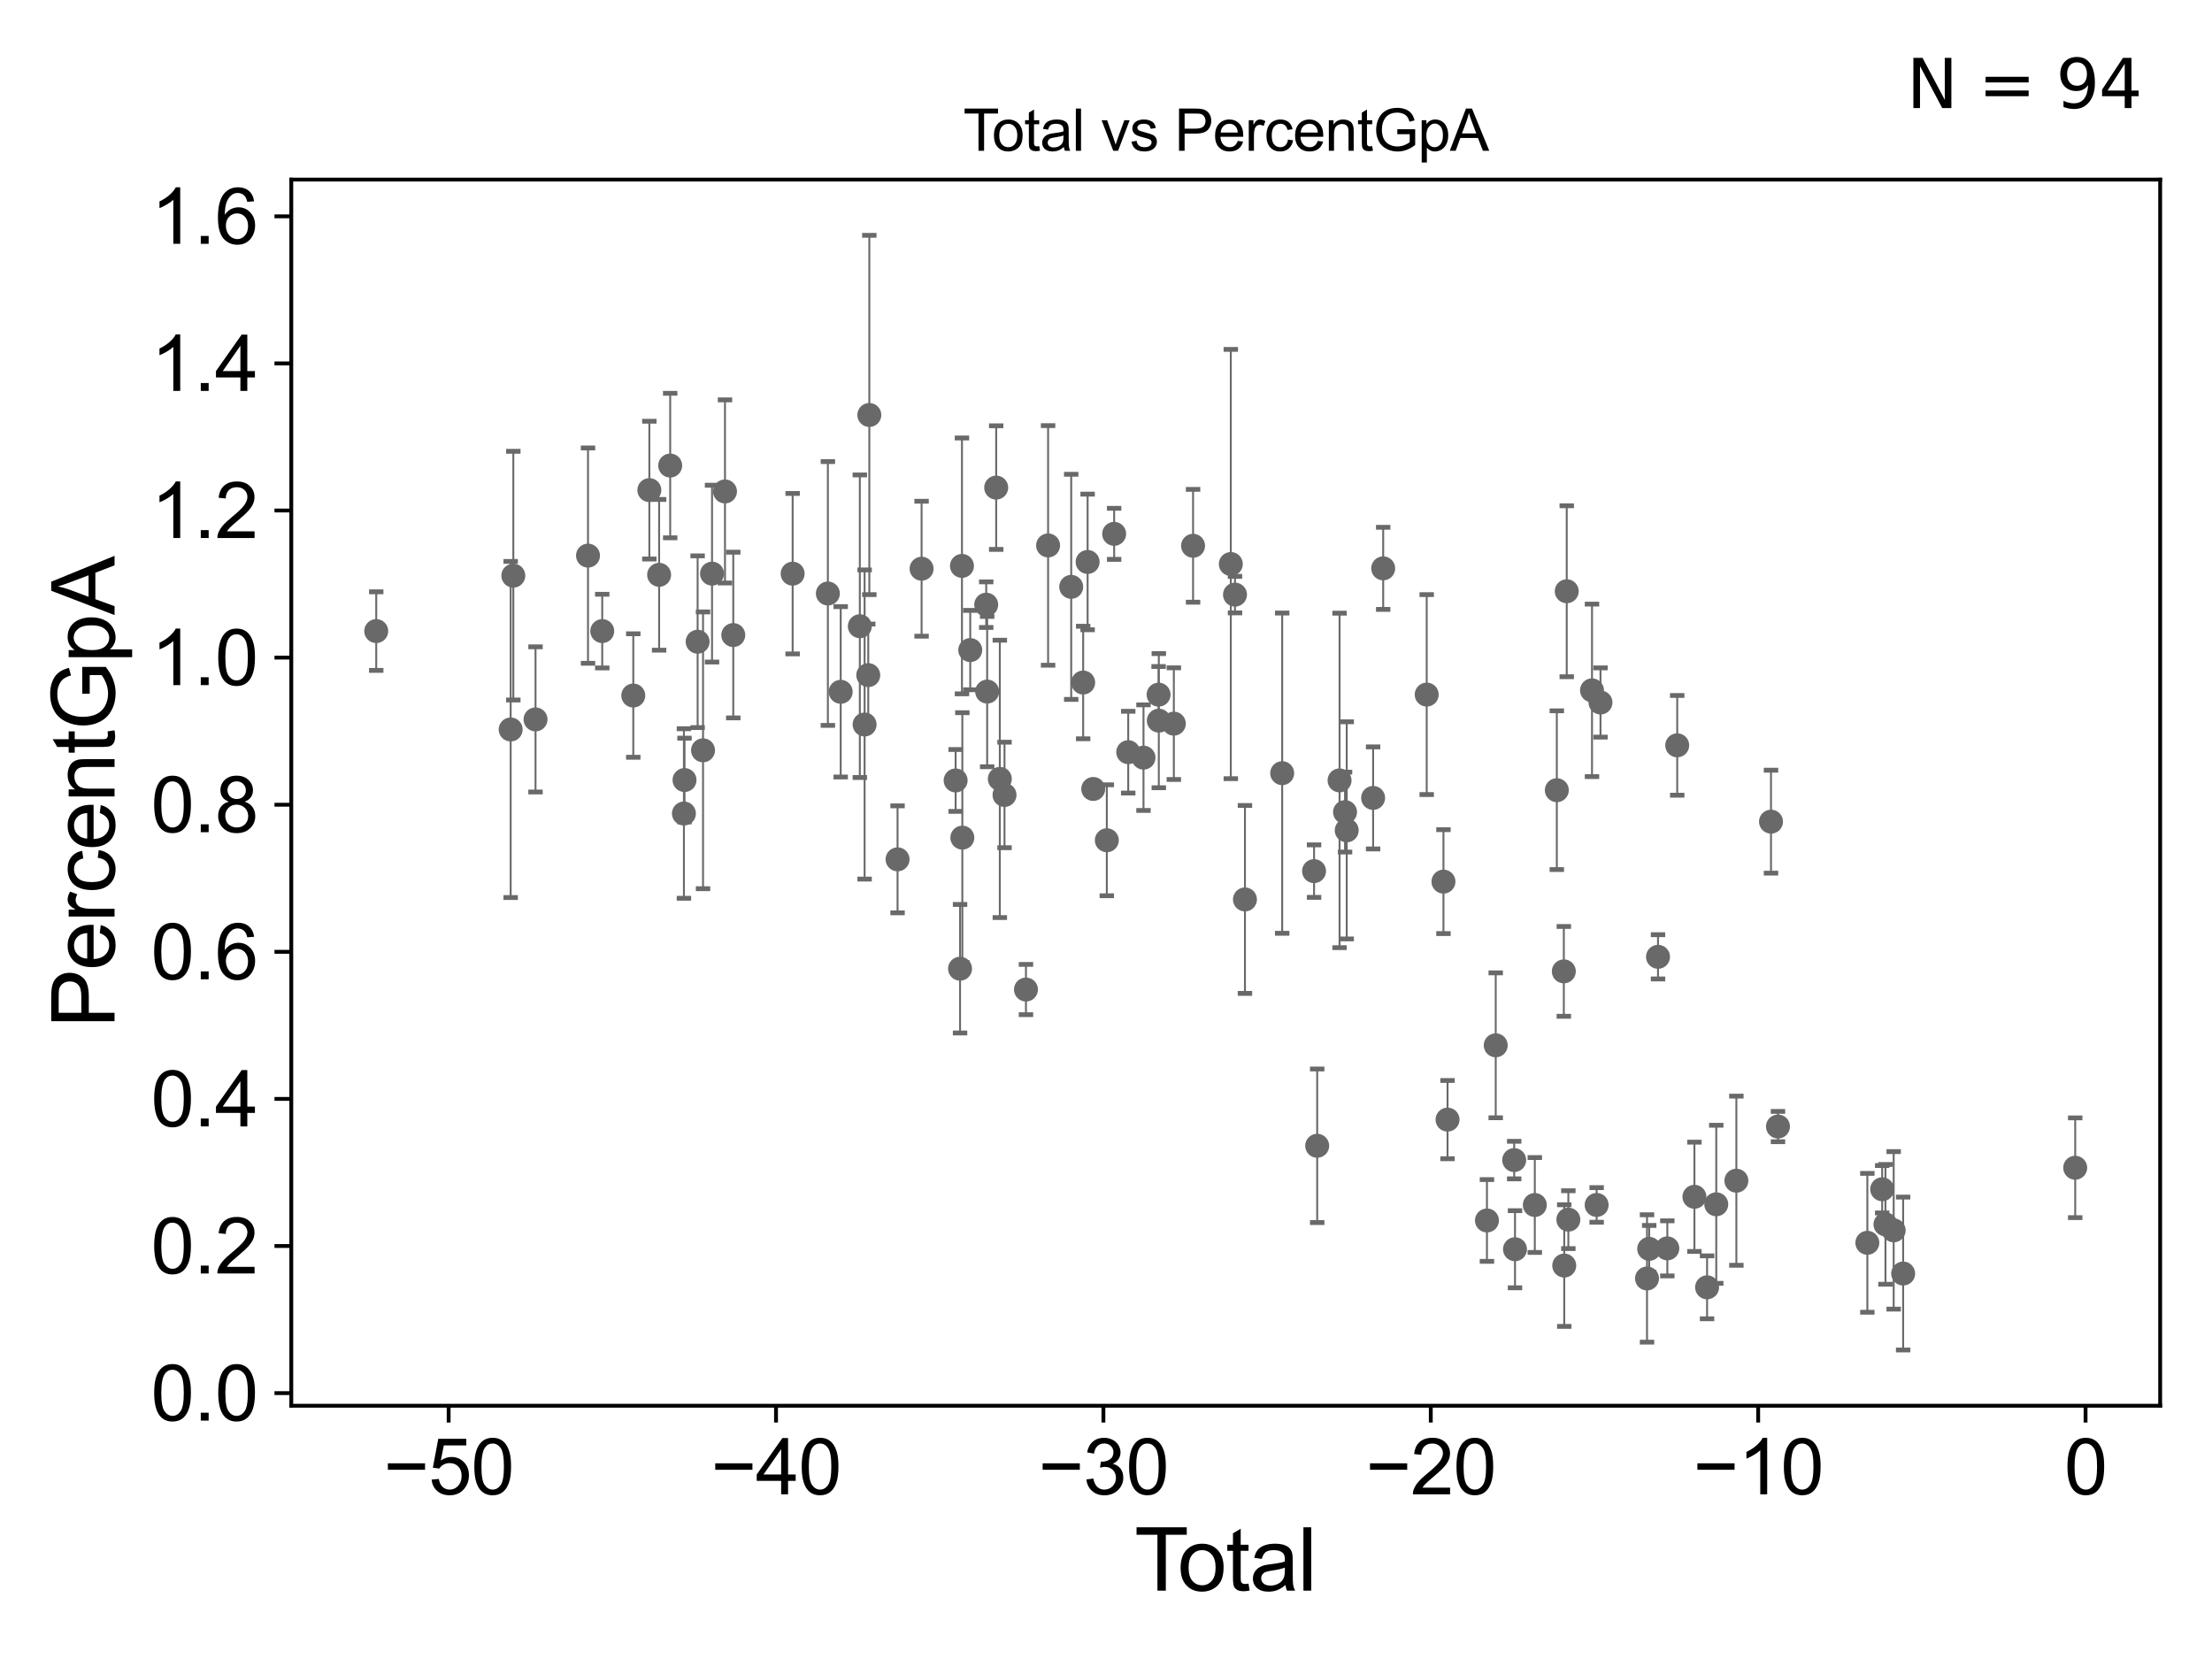 <?xml version="1.0" encoding="utf-8" standalone="no"?>
<!DOCTYPE svg PUBLIC "-//W3C//DTD SVG 1.1//EN"
  "http://www.w3.org/Graphics/SVG/1.1/DTD/svg11.dtd">
<svg xmlns:xlink="http://www.w3.org/1999/xlink" width="460.8pt" height="345.6pt" viewBox="0 0 460.8 345.6" xmlns="http://www.w3.org/2000/svg" version="1.1">
 <defs>
  <style type="text/css">*{stroke-linejoin: round; stroke-linecap: butt}</style>
 </defs>
 <g id="figure_1">
  <g id="patch_1">
   <path d="M 0 345.6 
L 460.8 345.6 
L 460.8 0 
L 0 0 
z
" style="fill: #ffffff"/>
  </g>
  <g id="axes_1">
   <g id="patch_2">
    <path d="M 60.68 292.84 
L 450 292.84 
L 450 37.411 
L 60.68 37.411 
z
" style="fill: #ffffff"/>
   </g>
   <g id="PathCollection_1">
    <defs>
     <path id="m599d1b61ef" d="M 0 1.118 
C 0.297 1.118 0.581 1 0.791 0.791 
C 1 0.581 1.118 0.297 1.118 0 
C 1.118 -0.297 1 -0.581 0.791 -0.791 
C 0.581 -1 0.297 -1.118 0 -1.118 
C -0.297 -1.118 -0.581 -1 -0.791 -0.791 
C -1 -0.581 -1.118 -0.297 -1.118 0 
C -1.118 0.297 -1 0.581 -0.791 0.791 
C -0.581 1 -0.297 1.118 0 1.118 
z
" style="stroke: #696969"/>
    </defs>
    <g clip-path="url(#p72b9c4df77)">
     <use xlink:href="#m599d1b61ef" x="78.376" y="131.468" style="fill: #696969; stroke: #696969"/>
     <use xlink:href="#m599d1b61ef" x="315.602" y="260.239" style="fill: #696969; stroke: #696969"/>
     <use xlink:href="#m599d1b61ef" x="315.433" y="241.666" style="fill: #696969; stroke: #696969"/>
     <use xlink:href="#m599d1b61ef" x="311.587" y="217.759" style="fill: #696969; stroke: #696969"/>
     <use xlink:href="#m599d1b61ef" x="309.759" y="254.245" style="fill: #696969; stroke: #696969"/>
     <use xlink:href="#m599d1b61ef" x="301.549" y="233.235" style="fill: #696969; stroke: #696969"/>
     <use xlink:href="#m599d1b61ef" x="300.699" y="183.657" style="fill: #696969; stroke: #696969"/>
     <use xlink:href="#m599d1b61ef" x="297.21" y="144.695" style="fill: #696969; stroke: #696969"/>
     <use xlink:href="#m599d1b61ef" x="288.144" y="118.4" style="fill: #696969; stroke: #696969"/>
     <use xlink:href="#m599d1b61ef" x="286.045" y="166.219" style="fill: #696969; stroke: #696969"/>
     <use xlink:href="#m599d1b61ef" x="280.547" y="172.978" style="fill: #696969; stroke: #696969"/>
     <use xlink:href="#m599d1b61ef" x="280.197" y="169.175" style="fill: #696969; stroke: #696969"/>
     <use xlink:href="#m599d1b61ef" x="279.055" y="162.572" style="fill: #696969; stroke: #696969"/>
     <use xlink:href="#m599d1b61ef" x="274.395" y="238.687" style="fill: #696969; stroke: #696969"/>
     <use xlink:href="#m599d1b61ef" x="273.743" y="181.469" style="fill: #696969; stroke: #696969"/>
     <use xlink:href="#m599d1b61ef" x="267.102" y="161.066" style="fill: #696969; stroke: #696969"/>
     <use xlink:href="#m599d1b61ef" x="259.346" y="187.368" style="fill: #696969; stroke: #696969"/>
     <use xlink:href="#m599d1b61ef" x="257.272" y="123.874" style="fill: #696969; stroke: #696969"/>
     <use xlink:href="#m599d1b61ef" x="256.401" y="117.497" style="fill: #696969; stroke: #696969"/>
     <use xlink:href="#m599d1b61ef" x="248.537" y="113.698" style="fill: #696969; stroke: #696969"/>
     <use xlink:href="#m599d1b61ef" x="319.729" y="251.023" style="fill: #696969; stroke: #696969"/>
     <use xlink:href="#m599d1b61ef" x="324.315" y="164.611" style="fill: #696969; stroke: #696969"/>
     <use xlink:href="#m599d1b61ef" x="325.774" y="202.354" style="fill: #696969; stroke: #696969"/>
     <use xlink:href="#m599d1b61ef" x="325.86" y="263.639" style="fill: #696969; stroke: #696969"/>
     <use xlink:href="#m599d1b61ef" x="394.488" y="256.306" style="fill: #696969; stroke: #696969"/>
     <use xlink:href="#m599d1b61ef" x="392.776" y="255.058" style="fill: #696969; stroke: #696969"/>
     <use xlink:href="#m599d1b61ef" x="392.091" y="247.741" style="fill: #696969; stroke: #696969"/>
     <use xlink:href="#m599d1b61ef" x="389.002" y="258.898" style="fill: #696969; stroke: #696969"/>
     <use xlink:href="#m599d1b61ef" x="370.386" y="234.679" style="fill: #696969; stroke: #696969"/>
     <use xlink:href="#m599d1b61ef" x="368.932" y="171.166" style="fill: #696969; stroke: #696969"/>
     <use xlink:href="#m599d1b61ef" x="361.718" y="245.959" style="fill: #696969; stroke: #696969"/>
     <use xlink:href="#m599d1b61ef" x="357.528" y="250.877" style="fill: #696969; stroke: #696969"/>
     <use xlink:href="#m599d1b61ef" x="355.615" y="268.172" style="fill: #696969; stroke: #696969"/>
     <use xlink:href="#m599d1b61ef" x="244.534" y="150.75" style="fill: #696969; stroke: #696969"/>
     <use xlink:href="#m599d1b61ef" x="352.979" y="249.312" style="fill: #696969; stroke: #696969"/>
     <use xlink:href="#m599d1b61ef" x="347.335" y="260.057" style="fill: #696969; stroke: #696969"/>
     <use xlink:href="#m599d1b61ef" x="345.396" y="199.323" style="fill: #696969; stroke: #696969"/>
     <use xlink:href="#m599d1b61ef" x="343.56" y="260.162" style="fill: #696969; stroke: #696969"/>
     <use xlink:href="#m599d1b61ef" x="343.103" y="266.327" style="fill: #696969; stroke: #696969"/>
     <use xlink:href="#m599d1b61ef" x="333.411" y="146.343" style="fill: #696969; stroke: #696969"/>
     <use xlink:href="#m599d1b61ef" x="332.611" y="251.01" style="fill: #696969; stroke: #696969"/>
     <use xlink:href="#m599d1b61ef" x="331.644" y="143.812" style="fill: #696969; stroke: #696969"/>
     <use xlink:href="#m599d1b61ef" x="326.717" y="254.077" style="fill: #696969; stroke: #696969"/>
     <use xlink:href="#m599d1b61ef" x="326.38" y="123.17" style="fill: #696969; stroke: #696969"/>
     <use xlink:href="#m599d1b61ef" x="349.396" y="155.267" style="fill: #696969; stroke: #696969"/>
     <use xlink:href="#m599d1b61ef" x="241.402" y="150.125" style="fill: #696969; stroke: #696969"/>
     <use xlink:href="#m599d1b61ef" x="241.357" y="144.707" style="fill: #696969; stroke: #696969"/>
     <use xlink:href="#m599d1b61ef" x="238.212" y="157.829" style="fill: #696969; stroke: #696969"/>
     <use xlink:href="#m599d1b61ef" x="179.119" y="130.452" style="fill: #696969; stroke: #696969"/>
     <use xlink:href="#m599d1b61ef" x="175.133" y="144.117" style="fill: #696969; stroke: #696969"/>
     <use xlink:href="#m599d1b61ef" x="172.461" y="123.636" style="fill: #696969; stroke: #696969"/>
     <use xlink:href="#m599d1b61ef" x="165.121" y="119.505" style="fill: #696969; stroke: #696969"/>
     <use xlink:href="#m599d1b61ef" x="152.752" y="132.291" style="fill: #696969; stroke: #696969"/>
     <use xlink:href="#m599d1b61ef" x="151.028" y="102.376" style="fill: #696969; stroke: #696969"/>
     <use xlink:href="#m599d1b61ef" x="148.33" y="119.498" style="fill: #696969; stroke: #696969"/>
     <use xlink:href="#m599d1b61ef" x="146.455" y="156.305" style="fill: #696969; stroke: #696969"/>
     <use xlink:href="#m599d1b61ef" x="145.33" y="133.683" style="fill: #696969; stroke: #696969"/>
     <use xlink:href="#m599d1b61ef" x="180.113" y="150.927" style="fill: #696969; stroke: #696969"/>
     <use xlink:href="#m599d1b61ef" x="142.598" y="162.496" style="fill: #696969; stroke: #696969"/>
     <use xlink:href="#m599d1b61ef" x="139.614" y="96.983" style="fill: #696969; stroke: #696969"/>
     <use xlink:href="#m599d1b61ef" x="137.307" y="119.745" style="fill: #696969; stroke: #696969"/>
     <use xlink:href="#m599d1b61ef" x="135.271" y="102.102" style="fill: #696969; stroke: #696969"/>
     <use xlink:href="#m599d1b61ef" x="131.924" y="144.89" style="fill: #696969; stroke: #696969"/>
     <use xlink:href="#m599d1b61ef" x="125.457" y="131.469" style="fill: #696969; stroke: #696969"/>
     <use xlink:href="#m599d1b61ef" x="122.493" y="115.745" style="fill: #696969; stroke: #696969"/>
     <use xlink:href="#m599d1b61ef" x="111.558" y="149.865" style="fill: #696969; stroke: #696969"/>
     <use xlink:href="#m599d1b61ef" x="106.936" y="119.919" style="fill: #696969; stroke: #696969"/>
     <use xlink:href="#m599d1b61ef" x="106.381" y="151.963" style="fill: #696969; stroke: #696969"/>
     <use xlink:href="#m599d1b61ef" x="142.473" y="169.467" style="fill: #696969; stroke: #696969"/>
     <use xlink:href="#m599d1b61ef" x="396.461" y="265.303" style="fill: #696969; stroke: #696969"/>
     <use xlink:href="#m599d1b61ef" x="180.873" y="140.641" style="fill: #696969; stroke: #696969"/>
     <use xlink:href="#m599d1b61ef" x="186.979" y="179.018" style="fill: #696969; stroke: #696969"/>
     <use xlink:href="#m599d1b61ef" x="235.03" y="156.69" style="fill: #696969; stroke: #696969"/>
     <use xlink:href="#m599d1b61ef" x="232.097" y="111.21" style="fill: #696969; stroke: #696969"/>
     <use xlink:href="#m599d1b61ef" x="230.571" y="175.043" style="fill: #696969; stroke: #696969"/>
     <use xlink:href="#m599d1b61ef" x="227.74" y="164.354" style="fill: #696969; stroke: #696969"/>
     <use xlink:href="#m599d1b61ef" x="226.571" y="117.065" style="fill: #696969; stroke: #696969"/>
     <use xlink:href="#m599d1b61ef" x="225.643" y="142.183" style="fill: #696969; stroke: #696969"/>
     <use xlink:href="#m599d1b61ef" x="223.152" y="122.252" style="fill: #696969; stroke: #696969"/>
     <use xlink:href="#m599d1b61ef" x="218.337" y="113.624" style="fill: #696969; stroke: #696969"/>
     <use xlink:href="#m599d1b61ef" x="213.727" y="206.137" style="fill: #696969; stroke: #696969"/>
     <use xlink:href="#m599d1b61ef" x="181.096" y="86.447" style="fill: #696969; stroke: #696969"/>
     <use xlink:href="#m599d1b61ef" x="209.26" y="165.603" style="fill: #696969; stroke: #696969"/>
     <use xlink:href="#m599d1b61ef" x="207.525" y="101.577" style="fill: #696969; stroke: #696969"/>
     <use xlink:href="#m599d1b61ef" x="205.644" y="144.07" style="fill: #696969; stroke: #696969"/>
     <use xlink:href="#m599d1b61ef" x="205.447" y="125.964" style="fill: #696969; stroke: #696969"/>
     <use xlink:href="#m599d1b61ef" x="202.12" y="135.422" style="fill: #696969; stroke: #696969"/>
     <use xlink:href="#m599d1b61ef" x="200.473" y="174.495" style="fill: #696969; stroke: #696969"/>
     <use xlink:href="#m599d1b61ef" x="200.394" y="117.888" style="fill: #696969; stroke: #696969"/>
     <use xlink:href="#m599d1b61ef" x="199.997" y="201.799" style="fill: #696969; stroke: #696969"/>
     <use xlink:href="#m599d1b61ef" x="199.077" y="162.582" style="fill: #696969; stroke: #696969"/>
     <use xlink:href="#m599d1b61ef" x="191.985" y="118.473" style="fill: #696969; stroke: #696969"/>
     <use xlink:href="#m599d1b61ef" x="208.282" y="162.256" style="fill: #696969; stroke: #696969"/>
     <use xlink:href="#m599d1b61ef" x="432.304" y="243.262" style="fill: #696969; stroke: #696969"/>
    </g>
   </g>
   <g id="matplotlib.axis_1">
    <g id="xtick_1">
     <g id="line2d_1">
      <defs>
       <path id="m72fc1951a2" d="M 0 0 
L 0 3.5 
" style="stroke: #000000; stroke-width: 0.8"/>
      </defs>
      <g>
       <use xlink:href="#m72fc1951a2" x="93.459" y="292.84" style="stroke: #000000; stroke-width: 0.8"/>
      </g>
     </g>
     <g id="text_1">
      <!-- −50 -->
      <g transform="translate(79.889 311.293)scale(0.16 -0.16)">
       <defs>
        <path id="ArialMT-2212" d="M 3381 1997 
L 356 1997 
L 356 2522 
L 3381 2522 
L 3381 1997 
z
" transform="scale(0.016)"/>
        <path id="ArialMT-35" d="M 266 1200 
L 856 1250 
Q 922 819 1161 601 
Q 1400 384 1738 384 
Q 2144 384 2425 690 
Q 2706 997 2706 1503 
Q 2706 1984 2436 2262 
Q 2166 2541 1728 2541 
Q 1456 2541 1237 2417 
Q 1019 2294 894 2097 
L 366 2166 
L 809 4519 
L 3088 4519 
L 3088 3981 
L 1259 3981 
L 1013 2750 
Q 1425 3038 1878 3038 
Q 2478 3038 2890 2622 
Q 3303 2206 3303 1553 
Q 3303 931 2941 478 
Q 2500 -78 1738 -78 
Q 1113 -78 717 272 
Q 322 622 266 1200 
z
" transform="scale(0.016)"/>
        <path id="ArialMT-30" d="M 266 2259 
Q 266 3072 433 3567 
Q 600 4063 929 4331 
Q 1259 4600 1759 4600 
Q 2128 4600 2406 4451 
Q 2684 4303 2865 4023 
Q 3047 3744 3150 3342 
Q 3253 2941 3253 2259 
Q 3253 1453 3087 958 
Q 2922 463 2592 192 
Q 2263 -78 1759 -78 
Q 1097 -78 719 397 
Q 266 969 266 2259 
z
M 844 2259 
Q 844 1131 1108 757 
Q 1372 384 1759 384 
Q 2147 384 2411 759 
Q 2675 1134 2675 2259 
Q 2675 3391 2411 3762 
Q 2147 4134 1753 4134 
Q 1366 4134 1134 3806 
Q 844 3388 844 2259 
z
" transform="scale(0.016)"/>
       </defs>
       <use xlink:href="#ArialMT-2212"/>
       <use xlink:href="#ArialMT-35" x="58.398"/>
       <use xlink:href="#ArialMT-30" x="114.014"/>
      </g>
     </g>
    </g>
    <g id="xtick_2">
     <g id="line2d_2">
      <g>
       <use xlink:href="#m72fc1951a2" x="161.659" y="292.84" style="stroke: #000000; stroke-width: 0.8"/>
      </g>
     </g>
     <g id="text_2">
      <!-- −40 -->
      <g transform="translate(148.089 311.293)scale(0.16 -0.16)">
       <defs>
        <path id="ArialMT-34" d="M 2069 0 
L 2069 1097 
L 81 1097 
L 81 1613 
L 2172 4581 
L 2631 4581 
L 2631 1613 
L 3250 1613 
L 3250 1097 
L 2631 1097 
L 2631 0 
L 2069 0 
z
M 2069 1613 
L 2069 3678 
L 634 1613 
L 2069 1613 
z
" transform="scale(0.016)"/>
       </defs>
       <use xlink:href="#ArialMT-2212"/>
       <use xlink:href="#ArialMT-34" x="58.398"/>
       <use xlink:href="#ArialMT-30" x="114.014"/>
      </g>
     </g>
    </g>
    <g id="xtick_3">
     <g id="line2d_3">
      <g>
       <use xlink:href="#m72fc1951a2" x="229.859" y="292.84" style="stroke: #000000; stroke-width: 0.8"/>
      </g>
     </g>
     <g id="text_3">
      <!-- −30 -->
      <g transform="translate(216.289 311.293)scale(0.16 -0.16)">
       <defs>
        <path id="ArialMT-33" d="M 269 1209 
L 831 1284 
Q 928 806 1161 595 
Q 1394 384 1728 384 
Q 2125 384 2398 659 
Q 2672 934 2672 1341 
Q 2672 1728 2419 1979 
Q 2166 2231 1775 2231 
Q 1616 2231 1378 2169 
L 1441 2663 
Q 1497 2656 1531 2656 
Q 1891 2656 2178 2843 
Q 2466 3031 2466 3422 
Q 2466 3731 2256 3934 
Q 2047 4138 1716 4138 
Q 1388 4138 1169 3931 
Q 950 3725 888 3313 
L 325 3413 
Q 428 3978 793 4289 
Q 1159 4600 1703 4600 
Q 2078 4600 2393 4439 
Q 2709 4278 2876 4000 
Q 3044 3722 3044 3409 
Q 3044 3113 2884 2869 
Q 2725 2625 2413 2481 
Q 2819 2388 3044 2092 
Q 3269 1797 3269 1353 
Q 3269 753 2831 336 
Q 2394 -81 1725 -81 
Q 1122 -81 723 278 
Q 325 638 269 1209 
z
" transform="scale(0.016)"/>
       </defs>
       <use xlink:href="#ArialMT-2212"/>
       <use xlink:href="#ArialMT-33" x="58.398"/>
       <use xlink:href="#ArialMT-30" x="114.014"/>
      </g>
     </g>
    </g>
    <g id="xtick_4">
     <g id="line2d_4">
      <g>
       <use xlink:href="#m72fc1951a2" x="298.059" y="292.84" style="stroke: #000000; stroke-width: 0.8"/>
      </g>
     </g>
     <g id="text_4">
      <!-- −20 -->
      <g transform="translate(284.489 311.293)scale(0.16 -0.16)">
       <defs>
        <path id="ArialMT-32" d="M 3222 541 
L 3222 0 
L 194 0 
Q 188 203 259 391 
Q 375 700 629 1000 
Q 884 1300 1366 1694 
Q 2113 2306 2375 2664 
Q 2638 3022 2638 3341 
Q 2638 3675 2398 3904 
Q 2159 4134 1775 4134 
Q 1369 4134 1125 3890 
Q 881 3647 878 3216 
L 300 3275 
Q 359 3922 746 4261 
Q 1134 4600 1788 4600 
Q 2447 4600 2831 4234 
Q 3216 3869 3216 3328 
Q 3216 3053 3103 2787 
Q 2991 2522 2730 2228 
Q 2469 1934 1863 1422 
Q 1356 997 1212 845 
Q 1069 694 975 541 
L 3222 541 
z
" transform="scale(0.016)"/>
       </defs>
       <use xlink:href="#ArialMT-2212"/>
       <use xlink:href="#ArialMT-32" x="58.398"/>
       <use xlink:href="#ArialMT-30" x="114.014"/>
      </g>
     </g>
    </g>
    <g id="xtick_5">
     <g id="line2d_5">
      <g>
       <use xlink:href="#m72fc1951a2" x="366.259" y="292.84" style="stroke: #000000; stroke-width: 0.8"/>
      </g>
     </g>
     <g id="text_5">
      <!-- −10 -->
      <g transform="translate(352.689 311.293)scale(0.16 -0.16)">
       <defs>
        <path id="ArialMT-31" d="M 2384 0 
L 1822 0 
L 1822 3584 
Q 1619 3391 1289 3197 
Q 959 3003 697 2906 
L 697 3450 
Q 1169 3672 1522 3987 
Q 1875 4303 2022 4600 
L 2384 4600 
L 2384 0 
z
" transform="scale(0.016)"/>
       </defs>
       <use xlink:href="#ArialMT-2212"/>
       <use xlink:href="#ArialMT-31" x="58.398"/>
       <use xlink:href="#ArialMT-30" x="114.014"/>
      </g>
     </g>
    </g>
    <g id="xtick_6">
     <g id="line2d_6">
      <g>
       <use xlink:href="#m72fc1951a2" x="434.459" y="292.84" style="stroke: #000000; stroke-width: 0.8"/>
      </g>
     </g>
     <g id="text_6">
      <!-- 0 -->
      <g transform="translate(430.01 311.293)scale(0.16 -0.16)">
       <use xlink:href="#ArialMT-30"/>
      </g>
     </g>
    </g>
    <g id="text_7">
     <!-- Total -->
     <g transform="translate(236.335 331.357)scale(0.18 -0.18)">
      <defs>
       <path id="ArialMT-54" d="M 1659 0 
L 1659 4041 
L 150 4041 
L 150 4581 
L 3781 4581 
L 3781 4041 
L 2266 4041 
L 2266 0 
L 1659 0 
z
" transform="scale(0.016)"/>
       <path id="ArialMT-6f" d="M 213 1659 
Q 213 2581 725 3025 
Q 1153 3394 1769 3394 
Q 2453 3394 2887 2945 
Q 3322 2497 3322 1706 
Q 3322 1066 3130 698 
Q 2938 331 2570 128 
Q 2203 -75 1769 -75 
Q 1072 -75 642 372 
Q 213 819 213 1659 
z
M 791 1659 
Q 791 1022 1069 705 
Q 1347 388 1769 388 
Q 2188 388 2466 706 
Q 2744 1025 2744 1678 
Q 2744 2294 2464 2611 
Q 2184 2928 1769 2928 
Q 1347 2928 1069 2612 
Q 791 2297 791 1659 
z
" transform="scale(0.016)"/>
       <path id="ArialMT-74" d="M 1650 503 
L 1731 6 
Q 1494 -44 1306 -44 
Q 1000 -44 831 53 
Q 663 150 594 308 
Q 525 466 525 972 
L 525 2881 
L 113 2881 
L 113 3319 
L 525 3319 
L 525 4141 
L 1084 4478 
L 1084 3319 
L 1650 3319 
L 1650 2881 
L 1084 2881 
L 1084 941 
Q 1084 700 1114 631 
Q 1144 563 1211 522 
Q 1278 481 1403 481 
Q 1497 481 1650 503 
z
" transform="scale(0.016)"/>
       <path id="ArialMT-61" d="M 2588 409 
Q 2275 144 1986 34 
Q 1697 -75 1366 -75 
Q 819 -75 525 192 
Q 231 459 231 875 
Q 231 1119 342 1320 
Q 453 1522 633 1644 
Q 813 1766 1038 1828 
Q 1203 1872 1538 1913 
Q 2219 1994 2541 2106 
Q 2544 2222 2544 2253 
Q 2544 2597 2384 2738 
Q 2169 2928 1744 2928 
Q 1347 2928 1158 2789 
Q 969 2650 878 2297 
L 328 2372 
Q 403 2725 575 2942 
Q 747 3159 1072 3276 
Q 1397 3394 1825 3394 
Q 2250 3394 2515 3294 
Q 2781 3194 2906 3042 
Q 3031 2891 3081 2659 
Q 3109 2516 3109 2141 
L 3109 1391 
Q 3109 606 3145 398 
Q 3181 191 3288 0 
L 2700 0 
Q 2613 175 2588 409 
z
M 2541 1666 
Q 2234 1541 1622 1453 
Q 1275 1403 1131 1340 
Q 988 1278 909 1158 
Q 831 1038 831 891 
Q 831 666 1001 516 
Q 1172 366 1500 366 
Q 1825 366 2078 508 
Q 2331 650 2450 897 
Q 2541 1088 2541 1459 
L 2541 1666 
z
" transform="scale(0.016)"/>
       <path id="ArialMT-6c" d="M 409 0 
L 409 4581 
L 972 4581 
L 972 0 
L 409 0 
z
" transform="scale(0.016)"/>
      </defs>
      <use xlink:href="#ArialMT-54"/>
      <use xlink:href="#ArialMT-6f" x="49.959"/>
      <use xlink:href="#ArialMT-74" x="105.574"/>
      <use xlink:href="#ArialMT-61" x="133.357"/>
      <use xlink:href="#ArialMT-6c" x="188.973"/>
     </g>
    </g>
   </g>
   <g id="matplotlib.axis_2">
    <g id="ytick_1">
     <g id="line2d_7">
      <defs>
       <path id="m06208b9c22" d="M 0 0 
L -3.5 0 
" style="stroke: #000000; stroke-width: 0.8"/>
      </defs>
      <g>
       <use xlink:href="#m06208b9c22" x="60.68" y="290.208" style="stroke: #000000; stroke-width: 0.8"/>
      </g>
     </g>
     <g id="text_8">
      <!-- 0.0 -->
      <g transform="translate(31.44 295.934)scale(0.16 -0.16)">
       <defs>
        <path id="ArialMT-2e" d="M 581 0 
L 581 641 
L 1222 641 
L 1222 0 
L 581 0 
z
" transform="scale(0.016)"/>
       </defs>
       <use xlink:href="#ArialMT-30"/>
       <use xlink:href="#ArialMT-2e" x="55.615"/>
       <use xlink:href="#ArialMT-30" x="83.398"/>
      </g>
     </g>
    </g>
    <g id="ytick_2">
     <g id="line2d_8">
      <g>
       <use xlink:href="#m06208b9c22" x="60.68" y="259.565" style="stroke: #000000; stroke-width: 0.8"/>
      </g>
     </g>
     <g id="text_9">
      <!-- 0.2 -->
      <g transform="translate(31.44 265.291)scale(0.16 -0.16)">
       <use xlink:href="#ArialMT-30"/>
       <use xlink:href="#ArialMT-2e" x="55.615"/>
       <use xlink:href="#ArialMT-32" x="83.398"/>
      </g>
     </g>
    </g>
    <g id="ytick_3">
     <g id="line2d_9">
      <g>
       <use xlink:href="#m06208b9c22" x="60.68" y="228.922" style="stroke: #000000; stroke-width: 0.8"/>
      </g>
     </g>
     <g id="text_10">
      <!-- 0.4 -->
      <g transform="translate(31.44 234.648)scale(0.16 -0.16)">
       <use xlink:href="#ArialMT-30"/>
       <use xlink:href="#ArialMT-2e" x="55.615"/>
       <use xlink:href="#ArialMT-34" x="83.398"/>
      </g>
     </g>
    </g>
    <g id="ytick_4">
     <g id="line2d_10">
      <g>
       <use xlink:href="#m06208b9c22" x="60.68" y="198.279" style="stroke: #000000; stroke-width: 0.8"/>
      </g>
     </g>
     <g id="text_11">
      <!-- 0.6 -->
      <g transform="translate(31.44 204.005)scale(0.16 -0.16)">
       <defs>
        <path id="ArialMT-36" d="M 3184 3459 
L 2625 3416 
Q 2550 3747 2413 3897 
Q 2184 4138 1850 4138 
Q 1581 4138 1378 3988 
Q 1113 3794 959 3422 
Q 806 3050 800 2363 
Q 1003 2672 1297 2822 
Q 1591 2972 1913 2972 
Q 2475 2972 2870 2558 
Q 3266 2144 3266 1488 
Q 3266 1056 3080 686 
Q 2894 316 2569 119 
Q 2244 -78 1831 -78 
Q 1128 -78 684 439 
Q 241 956 241 2144 
Q 241 3472 731 4075 
Q 1159 4600 1884 4600 
Q 2425 4600 2770 4297 
Q 3116 3994 3184 3459 
z
M 888 1484 
Q 888 1194 1011 928 
Q 1134 663 1356 523 
Q 1578 384 1822 384 
Q 2178 384 2434 671 
Q 2691 959 2691 1453 
Q 2691 1928 2437 2201 
Q 2184 2475 1800 2475 
Q 1419 2475 1153 2201 
Q 888 1928 888 1484 
z
" transform="scale(0.016)"/>
       </defs>
       <use xlink:href="#ArialMT-30"/>
       <use xlink:href="#ArialMT-2e" x="55.615"/>
       <use xlink:href="#ArialMT-36" x="83.398"/>
      </g>
     </g>
    </g>
    <g id="ytick_5">
     <g id="line2d_11">
      <g>
       <use xlink:href="#m06208b9c22" x="60.68" y="167.636" style="stroke: #000000; stroke-width: 0.8"/>
      </g>
     </g>
     <g id="text_12">
      <!-- 0.8 -->
      <g transform="translate(31.44 173.362)scale(0.16 -0.16)">
       <defs>
        <path id="ArialMT-38" d="M 1131 2484 
Q 781 2613 612 2850 
Q 444 3088 444 3419 
Q 444 3919 803 4259 
Q 1163 4600 1759 4600 
Q 2359 4600 2725 4251 
Q 3091 3903 3091 3403 
Q 3091 3084 2923 2848 
Q 2756 2613 2416 2484 
Q 2838 2347 3058 2040 
Q 3278 1734 3278 1309 
Q 3278 722 2862 322 
Q 2447 -78 1769 -78 
Q 1091 -78 675 323 
Q 259 725 259 1325 
Q 259 1772 486 2073 
Q 713 2375 1131 2484 
z
M 1019 3438 
Q 1019 3113 1228 2906 
Q 1438 2700 1772 2700 
Q 2097 2700 2305 2904 
Q 2513 3109 2513 3406 
Q 2513 3716 2298 3927 
Q 2084 4138 1766 4138 
Q 1444 4138 1231 3931 
Q 1019 3725 1019 3438 
z
M 838 1322 
Q 838 1081 952 856 
Q 1066 631 1291 507 
Q 1516 384 1775 384 
Q 2178 384 2440 643 
Q 2703 903 2703 1303 
Q 2703 1709 2433 1975 
Q 2163 2241 1756 2241 
Q 1359 2241 1098 1978 
Q 838 1716 838 1322 
z
" transform="scale(0.016)"/>
       </defs>
       <use xlink:href="#ArialMT-30"/>
       <use xlink:href="#ArialMT-2e" x="55.615"/>
       <use xlink:href="#ArialMT-38" x="83.398"/>
      </g>
     </g>
    </g>
    <g id="ytick_6">
     <g id="line2d_12">
      <g>
       <use xlink:href="#m06208b9c22" x="60.68" y="136.993" style="stroke: #000000; stroke-width: 0.8"/>
      </g>
     </g>
     <g id="text_13">
      <!-- 1.0 -->
      <g transform="translate(31.44 142.719)scale(0.16 -0.16)">
       <use xlink:href="#ArialMT-31"/>
       <use xlink:href="#ArialMT-2e" x="55.615"/>
       <use xlink:href="#ArialMT-30" x="83.398"/>
      </g>
     </g>
    </g>
    <g id="ytick_7">
     <g id="line2d_13">
      <g>
       <use xlink:href="#m06208b9c22" x="60.68" y="106.35" style="stroke: #000000; stroke-width: 0.8"/>
      </g>
     </g>
     <g id="text_14">
      <!-- 1.2 -->
      <g transform="translate(31.44 112.076)scale(0.16 -0.16)">
       <use xlink:href="#ArialMT-31"/>
       <use xlink:href="#ArialMT-2e" x="55.615"/>
       <use xlink:href="#ArialMT-32" x="83.398"/>
      </g>
     </g>
    </g>
    <g id="ytick_8">
     <g id="line2d_14">
      <g>
       <use xlink:href="#m06208b9c22" x="60.68" y="75.707" style="stroke: #000000; stroke-width: 0.8"/>
      </g>
     </g>
     <g id="text_15">
      <!-- 1.4 -->
      <g transform="translate(31.44 81.434)scale(0.16 -0.16)">
       <use xlink:href="#ArialMT-31"/>
       <use xlink:href="#ArialMT-2e" x="55.615"/>
       <use xlink:href="#ArialMT-34" x="83.398"/>
      </g>
     </g>
    </g>
    <g id="ytick_9">
     <g id="line2d_15">
      <g>
       <use xlink:href="#m06208b9c22" x="60.68" y="45.064" style="stroke: #000000; stroke-width: 0.8"/>
      </g>
     </g>
     <g id="text_16">
      <!-- 1.6 -->
      <g transform="translate(31.44 50.791)scale(0.16 -0.16)">
       <use xlink:href="#ArialMT-31"/>
       <use xlink:href="#ArialMT-2e" x="55.615"/>
       <use xlink:href="#ArialMT-36" x="83.398"/>
      </g>
     </g>
    </g>
    <g id="text_17">
     <!-- PercentGpA -->
     <g transform="translate(23.863 214.149)rotate(-90)scale(0.18 -0.18)">
      <defs>
       <path id="ArialMT-50" d="M 494 0 
L 494 4581 
L 2222 4581 
Q 2678 4581 2919 4538 
Q 3256 4481 3484 4323 
Q 3713 4166 3852 3881 
Q 3991 3597 3991 3256 
Q 3991 2672 3619 2267 
Q 3247 1863 2275 1863 
L 1100 1863 
L 1100 0 
L 494 0 
z
M 1100 2403 
L 2284 2403 
Q 2872 2403 3119 2622 
Q 3366 2841 3366 3238 
Q 3366 3525 3220 3729 
Q 3075 3934 2838 4000 
Q 2684 4041 2272 4041 
L 1100 4041 
L 1100 2403 
z
" transform="scale(0.016)"/>
       <path id="ArialMT-65" d="M 2694 1069 
L 3275 997 
Q 3138 488 2766 206 
Q 2394 -75 1816 -75 
Q 1088 -75 661 373 
Q 234 822 234 1631 
Q 234 2469 665 2931 
Q 1097 3394 1784 3394 
Q 2450 3394 2872 2941 
Q 3294 2488 3294 1666 
Q 3294 1616 3291 1516 
L 816 1516 
Q 847 969 1125 678 
Q 1403 388 1819 388 
Q 2128 388 2347 550 
Q 2566 713 2694 1069 
z
M 847 1978 
L 2700 1978 
Q 2663 2397 2488 2606 
Q 2219 2931 1791 2931 
Q 1403 2931 1139 2672 
Q 875 2413 847 1978 
z
" transform="scale(0.016)"/>
       <path id="ArialMT-72" d="M 416 0 
L 416 3319 
L 922 3319 
L 922 2816 
Q 1116 3169 1280 3281 
Q 1444 3394 1641 3394 
Q 1925 3394 2219 3213 
L 2025 2691 
Q 1819 2813 1613 2813 
Q 1428 2813 1281 2702 
Q 1134 2591 1072 2394 
Q 978 2094 978 1738 
L 978 0 
L 416 0 
z
" transform="scale(0.016)"/>
       <path id="ArialMT-63" d="M 2588 1216 
L 3141 1144 
Q 3050 572 2676 248 
Q 2303 -75 1759 -75 
Q 1078 -75 664 370 
Q 250 816 250 1647 
Q 250 2184 428 2587 
Q 606 2991 970 3192 
Q 1334 3394 1763 3394 
Q 2303 3394 2647 3120 
Q 2991 2847 3088 2344 
L 2541 2259 
Q 2463 2594 2264 2762 
Q 2066 2931 1784 2931 
Q 1359 2931 1093 2626 
Q 828 2322 828 1663 
Q 828 994 1084 691 
Q 1341 388 1753 388 
Q 2084 388 2306 591 
Q 2528 794 2588 1216 
z
" transform="scale(0.016)"/>
       <path id="ArialMT-6e" d="M 422 0 
L 422 3319 
L 928 3319 
L 928 2847 
Q 1294 3394 1984 3394 
Q 2284 3394 2536 3286 
Q 2788 3178 2913 3003 
Q 3038 2828 3088 2588 
Q 3119 2431 3119 2041 
L 3119 0 
L 2556 0 
L 2556 2019 
Q 2556 2363 2490 2533 
Q 2425 2703 2258 2804 
Q 2091 2906 1866 2906 
Q 1506 2906 1245 2678 
Q 984 2450 984 1813 
L 984 0 
L 422 0 
z
" transform="scale(0.016)"/>
       <path id="ArialMT-47" d="M 2638 1797 
L 2638 2334 
L 4578 2338 
L 4578 638 
Q 4131 281 3656 101 
Q 3181 -78 2681 -78 
Q 2006 -78 1454 211 
Q 903 500 622 1047 
Q 341 1594 341 2269 
Q 341 2938 620 3517 
Q 900 4097 1425 4378 
Q 1950 4659 2634 4659 
Q 3131 4659 3532 4498 
Q 3934 4338 4162 4050 
Q 4391 3763 4509 3300 
L 3963 3150 
Q 3859 3500 3706 3700 
Q 3553 3900 3268 4020 
Q 2984 4141 2638 4141 
Q 2222 4141 1919 4014 
Q 1616 3888 1430 3681 
Q 1244 3475 1141 3228 
Q 966 2803 966 2306 
Q 966 1694 1177 1281 
Q 1388 869 1791 669 
Q 2194 469 2647 469 
Q 3041 469 3416 620 
Q 3791 772 3984 944 
L 3984 1797 
L 2638 1797 
z
" transform="scale(0.016)"/>
       <path id="ArialMT-70" d="M 422 -1272 
L 422 3319 
L 934 3319 
L 934 2888 
Q 1116 3141 1344 3267 
Q 1572 3394 1897 3394 
Q 2322 3394 2647 3175 
Q 2972 2956 3137 2557 
Q 3303 2159 3303 1684 
Q 3303 1175 3120 767 
Q 2938 359 2589 142 
Q 2241 -75 1856 -75 
Q 1575 -75 1351 44 
Q 1128 163 984 344 
L 984 -1272 
L 422 -1272 
z
M 931 1641 
Q 931 1000 1190 694 
Q 1450 388 1819 388 
Q 2194 388 2461 705 
Q 2728 1022 2728 1688 
Q 2728 2322 2467 2637 
Q 2206 2953 1844 2953 
Q 1484 2953 1207 2617 
Q 931 2281 931 1641 
z
" transform="scale(0.016)"/>
       <path id="ArialMT-41" d="M -9 0 
L 1750 4581 
L 2403 4581 
L 4278 0 
L 3588 0 
L 3053 1388 
L 1138 1388 
L 634 0 
L -9 0 
z
M 1313 1881 
L 2866 1881 
L 2388 3150 
Q 2169 3728 2063 4100 
Q 1975 3659 1816 3225 
L 1313 1881 
z
" transform="scale(0.016)"/>
      </defs>
      <use xlink:href="#ArialMT-50"/>
      <use xlink:href="#ArialMT-65" x="66.699"/>
      <use xlink:href="#ArialMT-72" x="122.314"/>
      <use xlink:href="#ArialMT-63" x="155.615"/>
      <use xlink:href="#ArialMT-65" x="205.615"/>
      <use xlink:href="#ArialMT-6e" x="261.23"/>
      <use xlink:href="#ArialMT-74" x="316.846"/>
      <use xlink:href="#ArialMT-47" x="344.629"/>
      <use xlink:href="#ArialMT-70" x="422.412"/>
      <use xlink:href="#ArialMT-41" x="478.027"/>
     </g>
    </g>
   </g>
   <g id="LineCollection_1">
    <path d="M 78.376 139.651 
L 78.376 123.284 
" clip-path="url(#p72b9c4df77)" style="fill: none; stroke: #696969; stroke-width: 0.4"/>
    <path d="M 315.602 268.27 
L 315.602 252.207 
" clip-path="url(#p72b9c4df77)" style="fill: none; stroke: #696969; stroke-width: 0.4"/>
    <path d="M 315.433 245.575 
L 315.433 237.757 
" clip-path="url(#p72b9c4df77)" style="fill: none; stroke: #696969; stroke-width: 0.4"/>
    <path d="M 311.587 232.854 
L 311.587 202.664 
" clip-path="url(#p72b9c4df77)" style="fill: none; stroke: #696969; stroke-width: 0.4"/>
    <path d="M 309.759 262.762 
L 309.759 245.728 
" clip-path="url(#p72b9c4df77)" style="fill: none; stroke: #696969; stroke-width: 0.4"/>
    <path d="M 301.549 241.387 
L 301.549 225.084 
" clip-path="url(#p72b9c4df77)" style="fill: none; stroke: #696969; stroke-width: 0.4"/>
    <path d="M 300.699 194.482 
L 300.699 172.833 
" clip-path="url(#p72b9c4df77)" style="fill: none; stroke: #696969; stroke-width: 0.4"/>
    <path d="M 297.21 165.52 
L 297.21 123.871 
" clip-path="url(#p72b9c4df77)" style="fill: none; stroke: #696969; stroke-width: 0.4"/>
    <path d="M 288.144 126.948 
L 288.144 109.852 
" clip-path="url(#p72b9c4df77)" style="fill: none; stroke: #696969; stroke-width: 0.4"/>
    <path d="M 286.045 176.847 
L 286.045 155.59 
" clip-path="url(#p72b9c4df77)" style="fill: none; stroke: #696969; stroke-width: 0.4"/>
    <path d="M 280.547 195.597 
L 280.547 150.36 
" clip-path="url(#p72b9c4df77)" style="fill: none; stroke: #696969; stroke-width: 0.4"/>
    <path d="M 280.197 177.493 
L 280.197 160.856 
" clip-path="url(#p72b9c4df77)" style="fill: none; stroke: #696969; stroke-width: 0.4"/>
    <path d="M 279.055 197.41 
L 279.055 127.735 
" clip-path="url(#p72b9c4df77)" style="fill: none; stroke: #696969; stroke-width: 0.4"/>
    <path d="M 274.395 254.682 
L 274.395 222.692 
" clip-path="url(#p72b9c4df77)" style="fill: none; stroke: #696969; stroke-width: 0.4"/>
    <path d="M 273.743 186.937 
L 273.743 176 
" clip-path="url(#p72b9c4df77)" style="fill: none; stroke: #696969; stroke-width: 0.4"/>
    <path d="M 267.102 194.421 
L 267.102 127.711 
" clip-path="url(#p72b9c4df77)" style="fill: none; stroke: #696969; stroke-width: 0.4"/>
    <path d="M 259.346 206.94 
L 259.346 167.795 
" clip-path="url(#p72b9c4df77)" style="fill: none; stroke: #696969; stroke-width: 0.4"/>
    <path d="M 257.272 127.682 
L 257.272 120.067 
" clip-path="url(#p72b9c4df77)" style="fill: none; stroke: #696969; stroke-width: 0.4"/>
    <path d="M 256.401 162.205 
L 256.401 72.789 
" clip-path="url(#p72b9c4df77)" style="fill: none; stroke: #696969; stroke-width: 0.4"/>
    <path d="M 248.537 125.449 
L 248.537 101.947 
" clip-path="url(#p72b9c4df77)" style="fill: none; stroke: #696969; stroke-width: 0.4"/>
    <path d="M 319.729 260.906 
L 319.729 241.14 
" clip-path="url(#p72b9c4df77)" style="fill: none; stroke: #696969; stroke-width: 0.4"/>
    <path d="M 324.315 181.146 
L 324.315 148.076 
" clip-path="url(#p72b9c4df77)" style="fill: none; stroke: #696969; stroke-width: 0.4"/>
    <path d="M 325.774 211.709 
L 325.774 192.999 
" clip-path="url(#p72b9c4df77)" style="fill: none; stroke: #696969; stroke-width: 0.4"/>
    <path d="M 325.86 276.31 
L 325.86 250.968 
" clip-path="url(#p72b9c4df77)" style="fill: none; stroke: #696969; stroke-width: 0.4"/>
    <path d="M 394.488 272.713 
L 394.488 239.899 
" clip-path="url(#p72b9c4df77)" style="fill: none; stroke: #696969; stroke-width: 0.4"/>
    <path d="M 392.776 267.53 
L 392.776 242.586 
" clip-path="url(#p72b9c4df77)" style="fill: none; stroke: #696969; stroke-width: 0.4"/>
    <path d="M 392.091 252.68 
L 392.091 242.802 
" clip-path="url(#p72b9c4df77)" style="fill: none; stroke: #696969; stroke-width: 0.4"/>
    <path d="M 389.002 273.362 
L 389.002 244.435 
" clip-path="url(#p72b9c4df77)" style="fill: none; stroke: #696969; stroke-width: 0.4"/>
    <path d="M 370.386 237.837 
L 370.386 231.521 
" clip-path="url(#p72b9c4df77)" style="fill: none; stroke: #696969; stroke-width: 0.4"/>
    <path d="M 368.932 181.889 
L 368.932 160.443 
" clip-path="url(#p72b9c4df77)" style="fill: none; stroke: #696969; stroke-width: 0.4"/>
    <path d="M 361.718 263.578 
L 361.718 228.339 
" clip-path="url(#p72b9c4df77)" style="fill: none; stroke: #696969; stroke-width: 0.4"/>
    <path d="M 357.528 267.344 
L 357.528 234.41 
" clip-path="url(#p72b9c4df77)" style="fill: none; stroke: #696969; stroke-width: 0.4"/>
    <path d="M 355.615 274.728 
L 355.615 261.616 
" clip-path="url(#p72b9c4df77)" style="fill: none; stroke: #696969; stroke-width: 0.4"/>
    <path d="M 244.534 162.38 
L 244.534 139.121 
" clip-path="url(#p72b9c4df77)" style="fill: none; stroke: #696969; stroke-width: 0.4"/>
    <path d="M 352.979 260.694 
L 352.979 237.931 
" clip-path="url(#p72b9c4df77)" style="fill: none; stroke: #696969; stroke-width: 0.4"/>
    <path d="M 347.335 265.798 
L 347.335 254.315 
" clip-path="url(#p72b9c4df77)" style="fill: none; stroke: #696969; stroke-width: 0.4"/>
    <path d="M 345.396 203.932 
L 345.396 194.715 
" clip-path="url(#p72b9c4df77)" style="fill: none; stroke: #696969; stroke-width: 0.4"/>
    <path d="M 343.56 265.039 
L 343.56 255.285 
" clip-path="url(#p72b9c4df77)" style="fill: none; stroke: #696969; stroke-width: 0.4"/>
    <path d="M 343.103 279.596 
L 343.103 253.059 
" clip-path="url(#p72b9c4df77)" style="fill: none; stroke: #696969; stroke-width: 0.4"/>
    <path d="M 333.411 153.553 
L 333.411 139.133 
" clip-path="url(#p72b9c4df77)" style="fill: none; stroke: #696969; stroke-width: 0.4"/>
    <path d="M 332.611 254.616 
L 332.611 247.405 
" clip-path="url(#p72b9c4df77)" style="fill: none; stroke: #696969; stroke-width: 0.4"/>
    <path d="M 331.644 161.779 
L 331.644 125.845 
" clip-path="url(#p72b9c4df77)" style="fill: none; stroke: #696969; stroke-width: 0.4"/>
    <path d="M 326.717 260.106 
L 326.717 248.048 
" clip-path="url(#p72b9c4df77)" style="fill: none; stroke: #696969; stroke-width: 0.4"/>
    <path d="M 326.38 140.975 
L 326.38 105.366 
" clip-path="url(#p72b9c4df77)" style="fill: none; stroke: #696969; stroke-width: 0.4"/>
    <path d="M 349.396 165.655 
L 349.396 144.88 
" clip-path="url(#p72b9c4df77)" style="fill: none; stroke: #696969; stroke-width: 0.4"/>
    <path d="M 241.402 164.1 
L 241.402 136.151 
" clip-path="url(#p72b9c4df77)" style="fill: none; stroke: #696969; stroke-width: 0.4"/>
    <path d="M 241.357 150.565 
L 241.357 138.85 
" clip-path="url(#p72b9c4df77)" style="fill: none; stroke: #696969; stroke-width: 0.4"/>
    <path d="M 238.212 168.827 
L 238.212 146.832 
" clip-path="url(#p72b9c4df77)" style="fill: none; stroke: #696969; stroke-width: 0.4"/>
    <path d="M 179.119 161.969 
L 179.119 98.935 
" clip-path="url(#p72b9c4df77)" style="fill: none; stroke: #696969; stroke-width: 0.4"/>
    <path d="M 175.133 161.864 
L 175.133 126.37 
" clip-path="url(#p72b9c4df77)" style="fill: none; stroke: #696969; stroke-width: 0.4"/>
    <path d="M 172.461 151.113 
L 172.461 96.16 
" clip-path="url(#p72b9c4df77)" style="fill: none; stroke: #696969; stroke-width: 0.4"/>
    <path d="M 165.121 136.215 
L 165.121 102.794 
" clip-path="url(#p72b9c4df77)" style="fill: none; stroke: #696969; stroke-width: 0.4"/>
    <path d="M 152.752 149.554 
L 152.752 115.027 
" clip-path="url(#p72b9c4df77)" style="fill: none; stroke: #696969; stroke-width: 0.4"/>
    <path d="M 151.028 121.451 
L 151.028 83.301 
" clip-path="url(#p72b9c4df77)" style="fill: none; stroke: #696969; stroke-width: 0.4"/>
    <path d="M 148.33 137.916 
L 148.33 101.081 
" clip-path="url(#p72b9c4df77)" style="fill: none; stroke: #696969; stroke-width: 0.4"/>
    <path d="M 146.455 185.133 
L 146.455 127.476 
" clip-path="url(#p72b9c4df77)" style="fill: none; stroke: #696969; stroke-width: 0.4"/>
    <path d="M 145.33 151.57 
L 145.33 115.797 
" clip-path="url(#p72b9c4df77)" style="fill: none; stroke: #696969; stroke-width: 0.4"/>
    <path d="M 180.113 183.13 
L 180.113 118.723 
" clip-path="url(#p72b9c4df77)" style="fill: none; stroke: #696969; stroke-width: 0.4"/>
    <path d="M 142.598 171.22 
L 142.598 153.773 
" clip-path="url(#p72b9c4df77)" style="fill: none; stroke: #696969; stroke-width: 0.4"/>
    <path d="M 139.614 112.035 
L 139.614 81.932 
" clip-path="url(#p72b9c4df77)" style="fill: none; stroke: #696969; stroke-width: 0.4"/>
    <path d="M 137.307 135.446 
L 137.307 104.044 
" clip-path="url(#p72b9c4df77)" style="fill: none; stroke: #696969; stroke-width: 0.4"/>
    <path d="M 135.271 116.452 
L 135.271 87.751 
" clip-path="url(#p72b9c4df77)" style="fill: none; stroke: #696969; stroke-width: 0.4"/>
    <path d="M 131.924 157.754 
L 131.924 132.027 
" clip-path="url(#p72b9c4df77)" style="fill: none; stroke: #696969; stroke-width: 0.4"/>
    <path d="M 125.457 139.143 
L 125.457 123.795 
" clip-path="url(#p72b9c4df77)" style="fill: none; stroke: #696969; stroke-width: 0.4"/>
    <path d="M 122.493 138.173 
L 122.493 93.317 
" clip-path="url(#p72b9c4df77)" style="fill: none; stroke: #696969; stroke-width: 0.4"/>
    <path d="M 111.558 164.983 
L 111.558 134.748 
" clip-path="url(#p72b9c4df77)" style="fill: none; stroke: #696969; stroke-width: 0.4"/>
    <path d="M 106.936 145.823 
L 106.936 94.016 
" clip-path="url(#p72b9c4df77)" style="fill: none; stroke: #696969; stroke-width: 0.4"/>
    <path d="M 106.381 186.973 
L 106.381 116.954 
" clip-path="url(#p72b9c4df77)" style="fill: none; stroke: #696969; stroke-width: 0.4"/>
    <path d="M 142.473 187.129 
L 142.473 151.805 
" clip-path="url(#p72b9c4df77)" style="fill: none; stroke: #696969; stroke-width: 0.4"/>
    <path d="M 396.461 281.23 
L 396.461 249.377 
" clip-path="url(#p72b9c4df77)" style="fill: none; stroke: #696969; stroke-width: 0.4"/>
    <path d="M 180.873 151.282 
L 180.873 129.999 
" clip-path="url(#p72b9c4df77)" style="fill: none; stroke: #696969; stroke-width: 0.4"/>
    <path d="M 186.979 190.163 
L 186.979 167.873 
" clip-path="url(#p72b9c4df77)" style="fill: none; stroke: #696969; stroke-width: 0.4"/>
    <path d="M 235.03 165.207 
L 235.03 148.173 
" clip-path="url(#p72b9c4df77)" style="fill: none; stroke: #696969; stroke-width: 0.4"/>
    <path d="M 232.097 116.527 
L 232.097 105.894 
" clip-path="url(#p72b9c4df77)" style="fill: none; stroke: #696969; stroke-width: 0.4"/>
    <path d="M 230.571 186.597 
L 230.571 163.489 
" clip-path="url(#p72b9c4df77)" style="fill: none; stroke: #696969; stroke-width: 0.4"/>
    <path d="M 227.74 164.887 
L 227.74 163.821 
" clip-path="url(#p72b9c4df77)" style="fill: none; stroke: #696969; stroke-width: 0.4"/>
    <path d="M 226.571 131.194 
L 226.571 102.936 
" clip-path="url(#p72b9c4df77)" style="fill: none; stroke: #696969; stroke-width: 0.4"/>
    <path d="M 225.643 153.905 
L 225.643 130.462 
" clip-path="url(#p72b9c4df77)" style="fill: none; stroke: #696969; stroke-width: 0.4"/>
    <path d="M 223.152 145.7 
L 223.152 98.804 
" clip-path="url(#p72b9c4df77)" style="fill: none; stroke: #696969; stroke-width: 0.4"/>
    <path d="M 218.337 138.582 
L 218.337 88.667 
" clip-path="url(#p72b9c4df77)" style="fill: none; stroke: #696969; stroke-width: 0.4"/>
    <path d="M 213.727 211.373 
L 213.727 200.901 
" clip-path="url(#p72b9c4df77)" style="fill: none; stroke: #696969; stroke-width: 0.4"/>
    <path d="M 181.096 123.872 
L 181.096 49.022 
" clip-path="url(#p72b9c4df77)" style="fill: none; stroke: #696969; stroke-width: 0.4"/>
    <path d="M 209.26 176.592 
L 209.26 154.614 
" clip-path="url(#p72b9c4df77)" style="fill: none; stroke: #696969; stroke-width: 0.4"/>
    <path d="M 207.525 114.449 
L 207.525 88.705 
" clip-path="url(#p72b9c4df77)" style="fill: none; stroke: #696969; stroke-width: 0.4"/>
    <path d="M 205.644 159.728 
L 205.644 128.413 
" clip-path="url(#p72b9c4df77)" style="fill: none; stroke: #696969; stroke-width: 0.4"/>
    <path d="M 205.447 130.714 
L 205.447 121.214 
" clip-path="url(#p72b9c4df77)" style="fill: none; stroke: #696969; stroke-width: 0.4"/>
    <path d="M 202.12 143.686 
L 202.12 127.158 
" clip-path="url(#p72b9c4df77)" style="fill: none; stroke: #696969; stroke-width: 0.4"/>
    <path d="M 200.473 200.518 
L 200.473 148.472 
" clip-path="url(#p72b9c4df77)" style="fill: none; stroke: #696969; stroke-width: 0.4"/>
    <path d="M 200.394 144.537 
L 200.394 91.239 
" clip-path="url(#p72b9c4df77)" style="fill: none; stroke: #696969; stroke-width: 0.4"/>
    <path d="M 199.997 215.187 
L 199.997 188.411 
" clip-path="url(#p72b9c4df77)" style="fill: none; stroke: #696969; stroke-width: 0.4"/>
    <path d="M 199.077 169.025 
L 199.077 156.138 
" clip-path="url(#p72b9c4df77)" style="fill: none; stroke: #696969; stroke-width: 0.4"/>
    <path d="M 191.985 132.531 
L 191.985 104.414 
" clip-path="url(#p72b9c4df77)" style="fill: none; stroke: #696969; stroke-width: 0.4"/>
    <path d="M 208.282 191.142 
L 208.282 133.371 
" clip-path="url(#p72b9c4df77)" style="fill: none; stroke: #696969; stroke-width: 0.4"/>
    <path d="M 432.304 253.651 
L 432.304 232.873 
" clip-path="url(#p72b9c4df77)" style="fill: none; stroke: #696969; stroke-width: 0.4"/>
   </g>
   <g id="line2d_16">
    <defs>
     <path id="mbbf5514960" d="M 1.5 0 
L -1.5 -0 
" style="stroke: #696969"/>
    </defs>
    <g clip-path="url(#p72b9c4df77)">
     <use xlink:href="#mbbf5514960" x="78.376" y="139.651" style="fill: #696969; stroke: #696969"/>
     <use xlink:href="#mbbf5514960" x="315.602" y="268.27" style="fill: #696969; stroke: #696969"/>
     <use xlink:href="#mbbf5514960" x="315.433" y="245.575" style="fill: #696969; stroke: #696969"/>
     <use xlink:href="#mbbf5514960" x="311.587" y="232.854" style="fill: #696969; stroke: #696969"/>
     <use xlink:href="#mbbf5514960" x="309.759" y="262.762" style="fill: #696969; stroke: #696969"/>
     <use xlink:href="#mbbf5514960" x="301.549" y="241.387" style="fill: #696969; stroke: #696969"/>
     <use xlink:href="#mbbf5514960" x="300.699" y="194.482" style="fill: #696969; stroke: #696969"/>
     <use xlink:href="#mbbf5514960" x="297.21" y="165.52" style="fill: #696969; stroke: #696969"/>
     <use xlink:href="#mbbf5514960" x="288.144" y="126.948" style="fill: #696969; stroke: #696969"/>
     <use xlink:href="#mbbf5514960" x="286.045" y="176.847" style="fill: #696969; stroke: #696969"/>
     <use xlink:href="#mbbf5514960" x="280.547" y="195.597" style="fill: #696969; stroke: #696969"/>
     <use xlink:href="#mbbf5514960" x="280.197" y="177.493" style="fill: #696969; stroke: #696969"/>
     <use xlink:href="#mbbf5514960" x="279.055" y="197.41" style="fill: #696969; stroke: #696969"/>
     <use xlink:href="#mbbf5514960" x="274.395" y="254.682" style="fill: #696969; stroke: #696969"/>
     <use xlink:href="#mbbf5514960" x="273.743" y="186.937" style="fill: #696969; stroke: #696969"/>
     <use xlink:href="#mbbf5514960" x="267.102" y="194.421" style="fill: #696969; stroke: #696969"/>
     <use xlink:href="#mbbf5514960" x="259.346" y="206.94" style="fill: #696969; stroke: #696969"/>
     <use xlink:href="#mbbf5514960" x="257.272" y="127.682" style="fill: #696969; stroke: #696969"/>
     <use xlink:href="#mbbf5514960" x="256.401" y="162.205" style="fill: #696969; stroke: #696969"/>
     <use xlink:href="#mbbf5514960" x="248.537" y="125.449" style="fill: #696969; stroke: #696969"/>
     <use xlink:href="#mbbf5514960" x="319.729" y="260.906" style="fill: #696969; stroke: #696969"/>
     <use xlink:href="#mbbf5514960" x="324.315" y="181.146" style="fill: #696969; stroke: #696969"/>
     <use xlink:href="#mbbf5514960" x="325.774" y="211.709" style="fill: #696969; stroke: #696969"/>
     <use xlink:href="#mbbf5514960" x="325.86" y="276.31" style="fill: #696969; stroke: #696969"/>
     <use xlink:href="#mbbf5514960" x="394.488" y="272.713" style="fill: #696969; stroke: #696969"/>
     <use xlink:href="#mbbf5514960" x="392.776" y="267.53" style="fill: #696969; stroke: #696969"/>
     <use xlink:href="#mbbf5514960" x="392.091" y="252.68" style="fill: #696969; stroke: #696969"/>
     <use xlink:href="#mbbf5514960" x="389.002" y="273.362" style="fill: #696969; stroke: #696969"/>
     <use xlink:href="#mbbf5514960" x="370.386" y="237.837" style="fill: #696969; stroke: #696969"/>
     <use xlink:href="#mbbf5514960" x="368.932" y="181.889" style="fill: #696969; stroke: #696969"/>
     <use xlink:href="#mbbf5514960" x="361.718" y="263.578" style="fill: #696969; stroke: #696969"/>
     <use xlink:href="#mbbf5514960" x="357.528" y="267.344" style="fill: #696969; stroke: #696969"/>
     <use xlink:href="#mbbf5514960" x="355.615" y="274.728" style="fill: #696969; stroke: #696969"/>
     <use xlink:href="#mbbf5514960" x="244.534" y="162.38" style="fill: #696969; stroke: #696969"/>
     <use xlink:href="#mbbf5514960" x="352.979" y="260.694" style="fill: #696969; stroke: #696969"/>
     <use xlink:href="#mbbf5514960" x="347.335" y="265.798" style="fill: #696969; stroke: #696969"/>
     <use xlink:href="#mbbf5514960" x="345.396" y="203.932" style="fill: #696969; stroke: #696969"/>
     <use xlink:href="#mbbf5514960" x="343.56" y="265.039" style="fill: #696969; stroke: #696969"/>
     <use xlink:href="#mbbf5514960" x="343.103" y="279.596" style="fill: #696969; stroke: #696969"/>
     <use xlink:href="#mbbf5514960" x="333.411" y="153.553" style="fill: #696969; stroke: #696969"/>
     <use xlink:href="#mbbf5514960" x="332.611" y="254.616" style="fill: #696969; stroke: #696969"/>
     <use xlink:href="#mbbf5514960" x="331.644" y="161.779" style="fill: #696969; stroke: #696969"/>
     <use xlink:href="#mbbf5514960" x="326.717" y="260.106" style="fill: #696969; stroke: #696969"/>
     <use xlink:href="#mbbf5514960" x="326.38" y="140.975" style="fill: #696969; stroke: #696969"/>
     <use xlink:href="#mbbf5514960" x="349.396" y="165.655" style="fill: #696969; stroke: #696969"/>
     <use xlink:href="#mbbf5514960" x="241.402" y="164.1" style="fill: #696969; stroke: #696969"/>
     <use xlink:href="#mbbf5514960" x="241.357" y="150.565" style="fill: #696969; stroke: #696969"/>
     <use xlink:href="#mbbf5514960" x="238.212" y="168.827" style="fill: #696969; stroke: #696969"/>
     <use xlink:href="#mbbf5514960" x="179.119" y="161.969" style="fill: #696969; stroke: #696969"/>
     <use xlink:href="#mbbf5514960" x="175.133" y="161.864" style="fill: #696969; stroke: #696969"/>
     <use xlink:href="#mbbf5514960" x="172.461" y="151.113" style="fill: #696969; stroke: #696969"/>
     <use xlink:href="#mbbf5514960" x="165.121" y="136.215" style="fill: #696969; stroke: #696969"/>
     <use xlink:href="#mbbf5514960" x="152.752" y="149.554" style="fill: #696969; stroke: #696969"/>
     <use xlink:href="#mbbf5514960" x="151.028" y="121.451" style="fill: #696969; stroke: #696969"/>
     <use xlink:href="#mbbf5514960" x="148.33" y="137.916" style="fill: #696969; stroke: #696969"/>
     <use xlink:href="#mbbf5514960" x="146.455" y="185.133" style="fill: #696969; stroke: #696969"/>
     <use xlink:href="#mbbf5514960" x="145.33" y="151.57" style="fill: #696969; stroke: #696969"/>
     <use xlink:href="#mbbf5514960" x="180.113" y="183.13" style="fill: #696969; stroke: #696969"/>
     <use xlink:href="#mbbf5514960" x="142.598" y="171.22" style="fill: #696969; stroke: #696969"/>
     <use xlink:href="#mbbf5514960" x="139.614" y="112.035" style="fill: #696969; stroke: #696969"/>
     <use xlink:href="#mbbf5514960" x="137.307" y="135.446" style="fill: #696969; stroke: #696969"/>
     <use xlink:href="#mbbf5514960" x="135.271" y="116.452" style="fill: #696969; stroke: #696969"/>
     <use xlink:href="#mbbf5514960" x="131.924" y="157.754" style="fill: #696969; stroke: #696969"/>
     <use xlink:href="#mbbf5514960" x="125.457" y="139.143" style="fill: #696969; stroke: #696969"/>
     <use xlink:href="#mbbf5514960" x="122.493" y="138.173" style="fill: #696969; stroke: #696969"/>
     <use xlink:href="#mbbf5514960" x="111.558" y="164.983" style="fill: #696969; stroke: #696969"/>
     <use xlink:href="#mbbf5514960" x="106.936" y="145.823" style="fill: #696969; stroke: #696969"/>
     <use xlink:href="#mbbf5514960" x="106.381" y="186.973" style="fill: #696969; stroke: #696969"/>
     <use xlink:href="#mbbf5514960" x="142.473" y="187.129" style="fill: #696969; stroke: #696969"/>
     <use xlink:href="#mbbf5514960" x="396.461" y="281.23" style="fill: #696969; stroke: #696969"/>
     <use xlink:href="#mbbf5514960" x="180.873" y="151.282" style="fill: #696969; stroke: #696969"/>
     <use xlink:href="#mbbf5514960" x="186.979" y="190.163" style="fill: #696969; stroke: #696969"/>
     <use xlink:href="#mbbf5514960" x="235.03" y="165.207" style="fill: #696969; stroke: #696969"/>
     <use xlink:href="#mbbf5514960" x="232.097" y="116.527" style="fill: #696969; stroke: #696969"/>
     <use xlink:href="#mbbf5514960" x="230.571" y="186.597" style="fill: #696969; stroke: #696969"/>
     <use xlink:href="#mbbf5514960" x="227.74" y="164.887" style="fill: #696969; stroke: #696969"/>
     <use xlink:href="#mbbf5514960" x="226.571" y="131.194" style="fill: #696969; stroke: #696969"/>
     <use xlink:href="#mbbf5514960" x="225.643" y="153.905" style="fill: #696969; stroke: #696969"/>
     <use xlink:href="#mbbf5514960" x="223.152" y="145.7" style="fill: #696969; stroke: #696969"/>
     <use xlink:href="#mbbf5514960" x="218.337" y="138.582" style="fill: #696969; stroke: #696969"/>
     <use xlink:href="#mbbf5514960" x="213.727" y="211.373" style="fill: #696969; stroke: #696969"/>
     <use xlink:href="#mbbf5514960" x="181.096" y="123.872" style="fill: #696969; stroke: #696969"/>
     <use xlink:href="#mbbf5514960" x="209.26" y="176.592" style="fill: #696969; stroke: #696969"/>
     <use xlink:href="#mbbf5514960" x="207.525" y="114.449" style="fill: #696969; stroke: #696969"/>
     <use xlink:href="#mbbf5514960" x="205.644" y="159.728" style="fill: #696969; stroke: #696969"/>
     <use xlink:href="#mbbf5514960" x="205.447" y="130.714" style="fill: #696969; stroke: #696969"/>
     <use xlink:href="#mbbf5514960" x="202.12" y="143.686" style="fill: #696969; stroke: #696969"/>
     <use xlink:href="#mbbf5514960" x="200.473" y="200.518" style="fill: #696969; stroke: #696969"/>
     <use xlink:href="#mbbf5514960" x="200.394" y="144.537" style="fill: #696969; stroke: #696969"/>
     <use xlink:href="#mbbf5514960" x="199.997" y="215.187" style="fill: #696969; stroke: #696969"/>
     <use xlink:href="#mbbf5514960" x="199.077" y="169.025" style="fill: #696969; stroke: #696969"/>
     <use xlink:href="#mbbf5514960" x="191.985" y="132.531" style="fill: #696969; stroke: #696969"/>
     <use xlink:href="#mbbf5514960" x="208.282" y="191.142" style="fill: #696969; stroke: #696969"/>
     <use xlink:href="#mbbf5514960" x="432.304" y="253.651" style="fill: #696969; stroke: #696969"/>
    </g>
   </g>
   <g id="line2d_17">
    <g clip-path="url(#p72b9c4df77)">
     <use xlink:href="#mbbf5514960" x="78.376" y="123.284" style="fill: #696969; stroke: #696969"/>
     <use xlink:href="#mbbf5514960" x="315.602" y="252.207" style="fill: #696969; stroke: #696969"/>
     <use xlink:href="#mbbf5514960" x="315.433" y="237.757" style="fill: #696969; stroke: #696969"/>
     <use xlink:href="#mbbf5514960" x="311.587" y="202.664" style="fill: #696969; stroke: #696969"/>
     <use xlink:href="#mbbf5514960" x="309.759" y="245.728" style="fill: #696969; stroke: #696969"/>
     <use xlink:href="#mbbf5514960" x="301.549" y="225.084" style="fill: #696969; stroke: #696969"/>
     <use xlink:href="#mbbf5514960" x="300.699" y="172.833" style="fill: #696969; stroke: #696969"/>
     <use xlink:href="#mbbf5514960" x="297.21" y="123.871" style="fill: #696969; stroke: #696969"/>
     <use xlink:href="#mbbf5514960" x="288.144" y="109.852" style="fill: #696969; stroke: #696969"/>
     <use xlink:href="#mbbf5514960" x="286.045" y="155.59" style="fill: #696969; stroke: #696969"/>
     <use xlink:href="#mbbf5514960" x="280.547" y="150.36" style="fill: #696969; stroke: #696969"/>
     <use xlink:href="#mbbf5514960" x="280.197" y="160.856" style="fill: #696969; stroke: #696969"/>
     <use xlink:href="#mbbf5514960" x="279.055" y="127.735" style="fill: #696969; stroke: #696969"/>
     <use xlink:href="#mbbf5514960" x="274.395" y="222.692" style="fill: #696969; stroke: #696969"/>
     <use xlink:href="#mbbf5514960" x="273.743" y="176" style="fill: #696969; stroke: #696969"/>
     <use xlink:href="#mbbf5514960" x="267.102" y="127.711" style="fill: #696969; stroke: #696969"/>
     <use xlink:href="#mbbf5514960" x="259.346" y="167.795" style="fill: #696969; stroke: #696969"/>
     <use xlink:href="#mbbf5514960" x="257.272" y="120.067" style="fill: #696969; stroke: #696969"/>
     <use xlink:href="#mbbf5514960" x="256.401" y="72.789" style="fill: #696969; stroke: #696969"/>
     <use xlink:href="#mbbf5514960" x="248.537" y="101.947" style="fill: #696969; stroke: #696969"/>
     <use xlink:href="#mbbf5514960" x="319.729" y="241.14" style="fill: #696969; stroke: #696969"/>
     <use xlink:href="#mbbf5514960" x="324.315" y="148.076" style="fill: #696969; stroke: #696969"/>
     <use xlink:href="#mbbf5514960" x="325.774" y="192.999" style="fill: #696969; stroke: #696969"/>
     <use xlink:href="#mbbf5514960" x="325.86" y="250.968" style="fill: #696969; stroke: #696969"/>
     <use xlink:href="#mbbf5514960" x="394.488" y="239.899" style="fill: #696969; stroke: #696969"/>
     <use xlink:href="#mbbf5514960" x="392.776" y="242.586" style="fill: #696969; stroke: #696969"/>
     <use xlink:href="#mbbf5514960" x="392.091" y="242.802" style="fill: #696969; stroke: #696969"/>
     <use xlink:href="#mbbf5514960" x="389.002" y="244.435" style="fill: #696969; stroke: #696969"/>
     <use xlink:href="#mbbf5514960" x="370.386" y="231.521" style="fill: #696969; stroke: #696969"/>
     <use xlink:href="#mbbf5514960" x="368.932" y="160.443" style="fill: #696969; stroke: #696969"/>
     <use xlink:href="#mbbf5514960" x="361.718" y="228.339" style="fill: #696969; stroke: #696969"/>
     <use xlink:href="#mbbf5514960" x="357.528" y="234.41" style="fill: #696969; stroke: #696969"/>
     <use xlink:href="#mbbf5514960" x="355.615" y="261.616" style="fill: #696969; stroke: #696969"/>
     <use xlink:href="#mbbf5514960" x="244.534" y="139.121" style="fill: #696969; stroke: #696969"/>
     <use xlink:href="#mbbf5514960" x="352.979" y="237.931" style="fill: #696969; stroke: #696969"/>
     <use xlink:href="#mbbf5514960" x="347.335" y="254.315" style="fill: #696969; stroke: #696969"/>
     <use xlink:href="#mbbf5514960" x="345.396" y="194.715" style="fill: #696969; stroke: #696969"/>
     <use xlink:href="#mbbf5514960" x="343.56" y="255.285" style="fill: #696969; stroke: #696969"/>
     <use xlink:href="#mbbf5514960" x="343.103" y="253.059" style="fill: #696969; stroke: #696969"/>
     <use xlink:href="#mbbf5514960" x="333.411" y="139.133" style="fill: #696969; stroke: #696969"/>
     <use xlink:href="#mbbf5514960" x="332.611" y="247.405" style="fill: #696969; stroke: #696969"/>
     <use xlink:href="#mbbf5514960" x="331.644" y="125.845" style="fill: #696969; stroke: #696969"/>
     <use xlink:href="#mbbf5514960" x="326.717" y="248.048" style="fill: #696969; stroke: #696969"/>
     <use xlink:href="#mbbf5514960" x="326.38" y="105.366" style="fill: #696969; stroke: #696969"/>
     <use xlink:href="#mbbf5514960" x="349.396" y="144.88" style="fill: #696969; stroke: #696969"/>
     <use xlink:href="#mbbf5514960" x="241.402" y="136.151" style="fill: #696969; stroke: #696969"/>
     <use xlink:href="#mbbf5514960" x="241.357" y="138.85" style="fill: #696969; stroke: #696969"/>
     <use xlink:href="#mbbf5514960" x="238.212" y="146.832" style="fill: #696969; stroke: #696969"/>
     <use xlink:href="#mbbf5514960" x="179.119" y="98.935" style="fill: #696969; stroke: #696969"/>
     <use xlink:href="#mbbf5514960" x="175.133" y="126.37" style="fill: #696969; stroke: #696969"/>
     <use xlink:href="#mbbf5514960" x="172.461" y="96.16" style="fill: #696969; stroke: #696969"/>
     <use xlink:href="#mbbf5514960" x="165.121" y="102.794" style="fill: #696969; stroke: #696969"/>
     <use xlink:href="#mbbf5514960" x="152.752" y="115.027" style="fill: #696969; stroke: #696969"/>
     <use xlink:href="#mbbf5514960" x="151.028" y="83.301" style="fill: #696969; stroke: #696969"/>
     <use xlink:href="#mbbf5514960" x="148.33" y="101.081" style="fill: #696969; stroke: #696969"/>
     <use xlink:href="#mbbf5514960" x="146.455" y="127.476" style="fill: #696969; stroke: #696969"/>
     <use xlink:href="#mbbf5514960" x="145.33" y="115.797" style="fill: #696969; stroke: #696969"/>
     <use xlink:href="#mbbf5514960" x="180.113" y="118.723" style="fill: #696969; stroke: #696969"/>
     <use xlink:href="#mbbf5514960" x="142.598" y="153.773" style="fill: #696969; stroke: #696969"/>
     <use xlink:href="#mbbf5514960" x="139.614" y="81.932" style="fill: #696969; stroke: #696969"/>
     <use xlink:href="#mbbf5514960" x="137.307" y="104.044" style="fill: #696969; stroke: #696969"/>
     <use xlink:href="#mbbf5514960" x="135.271" y="87.751" style="fill: #696969; stroke: #696969"/>
     <use xlink:href="#mbbf5514960" x="131.924" y="132.027" style="fill: #696969; stroke: #696969"/>
     <use xlink:href="#mbbf5514960" x="125.457" y="123.795" style="fill: #696969; stroke: #696969"/>
     <use xlink:href="#mbbf5514960" x="122.493" y="93.317" style="fill: #696969; stroke: #696969"/>
     <use xlink:href="#mbbf5514960" x="111.558" y="134.748" style="fill: #696969; stroke: #696969"/>
     <use xlink:href="#mbbf5514960" x="106.936" y="94.016" style="fill: #696969; stroke: #696969"/>
     <use xlink:href="#mbbf5514960" x="106.381" y="116.954" style="fill: #696969; stroke: #696969"/>
     <use xlink:href="#mbbf5514960" x="142.473" y="151.805" style="fill: #696969; stroke: #696969"/>
     <use xlink:href="#mbbf5514960" x="396.461" y="249.377" style="fill: #696969; stroke: #696969"/>
     <use xlink:href="#mbbf5514960" x="180.873" y="129.999" style="fill: #696969; stroke: #696969"/>
     <use xlink:href="#mbbf5514960" x="186.979" y="167.873" style="fill: #696969; stroke: #696969"/>
     <use xlink:href="#mbbf5514960" x="235.03" y="148.173" style="fill: #696969; stroke: #696969"/>
     <use xlink:href="#mbbf5514960" x="232.097" y="105.894" style="fill: #696969; stroke: #696969"/>
     <use xlink:href="#mbbf5514960" x="230.571" y="163.489" style="fill: #696969; stroke: #696969"/>
     <use xlink:href="#mbbf5514960" x="227.74" y="163.821" style="fill: #696969; stroke: #696969"/>
     <use xlink:href="#mbbf5514960" x="226.571" y="102.936" style="fill: #696969; stroke: #696969"/>
     <use xlink:href="#mbbf5514960" x="225.643" y="130.462" style="fill: #696969; stroke: #696969"/>
     <use xlink:href="#mbbf5514960" x="223.152" y="98.804" style="fill: #696969; stroke: #696969"/>
     <use xlink:href="#mbbf5514960" x="218.337" y="88.667" style="fill: #696969; stroke: #696969"/>
     <use xlink:href="#mbbf5514960" x="213.727" y="200.901" style="fill: #696969; stroke: #696969"/>
     <use xlink:href="#mbbf5514960" x="181.096" y="49.022" style="fill: #696969; stroke: #696969"/>
     <use xlink:href="#mbbf5514960" x="209.26" y="154.614" style="fill: #696969; stroke: #696969"/>
     <use xlink:href="#mbbf5514960" x="207.525" y="88.705" style="fill: #696969; stroke: #696969"/>
     <use xlink:href="#mbbf5514960" x="205.644" y="128.413" style="fill: #696969; stroke: #696969"/>
     <use xlink:href="#mbbf5514960" x="205.447" y="121.214" style="fill: #696969; stroke: #696969"/>
     <use xlink:href="#mbbf5514960" x="202.12" y="127.158" style="fill: #696969; stroke: #696969"/>
     <use xlink:href="#mbbf5514960" x="200.473" y="148.472" style="fill: #696969; stroke: #696969"/>
     <use xlink:href="#mbbf5514960" x="200.394" y="91.239" style="fill: #696969; stroke: #696969"/>
     <use xlink:href="#mbbf5514960" x="199.997" y="188.411" style="fill: #696969; stroke: #696969"/>
     <use xlink:href="#mbbf5514960" x="199.077" y="156.138" style="fill: #696969; stroke: #696969"/>
     <use xlink:href="#mbbf5514960" x="191.985" y="104.414" style="fill: #696969; stroke: #696969"/>
     <use xlink:href="#mbbf5514960" x="208.282" y="133.371" style="fill: #696969; stroke: #696969"/>
     <use xlink:href="#mbbf5514960" x="432.304" y="232.873" style="fill: #696969; stroke: #696969"/>
    </g>
   </g>
   <g id="line2d_18">
    <defs>
     <path id="m0db25051c0" d="M 0 2 
C 0.53 2 1.039 1.789 1.414 1.414 
C 1.789 1.039 2 0.53 2 0 
C 2 -0.53 1.789 -1.039 1.414 -1.414 
C 1.039 -1.789 0.53 -2 0 -2 
C -0.53 -2 -1.039 -1.789 -1.414 -1.414 
C -1.789 -1.039 -2 -0.53 -2 0 
C -2 0.53 -1.789 1.039 -1.414 1.414 
C -1.039 1.789 -0.53 2 0 2 
z
" style="stroke: #696969"/>
    </defs>
    <g clip-path="url(#p72b9c4df77)">
     <use xlink:href="#m0db25051c0" x="78.376" y="131.468" style="fill: #696969; stroke: #696969"/>
     <use xlink:href="#m0db25051c0" x="315.602" y="260.239" style="fill: #696969; stroke: #696969"/>
     <use xlink:href="#m0db25051c0" x="315.433" y="241.666" style="fill: #696969; stroke: #696969"/>
     <use xlink:href="#m0db25051c0" x="311.587" y="217.759" style="fill: #696969; stroke: #696969"/>
     <use xlink:href="#m0db25051c0" x="309.759" y="254.245" style="fill: #696969; stroke: #696969"/>
     <use xlink:href="#m0db25051c0" x="301.549" y="233.235" style="fill: #696969; stroke: #696969"/>
     <use xlink:href="#m0db25051c0" x="300.699" y="183.657" style="fill: #696969; stroke: #696969"/>
     <use xlink:href="#m0db25051c0" x="297.21" y="144.695" style="fill: #696969; stroke: #696969"/>
     <use xlink:href="#m0db25051c0" x="288.144" y="118.4" style="fill: #696969; stroke: #696969"/>
     <use xlink:href="#m0db25051c0" x="286.045" y="166.219" style="fill: #696969; stroke: #696969"/>
     <use xlink:href="#m0db25051c0" x="280.547" y="172.978" style="fill: #696969; stroke: #696969"/>
     <use xlink:href="#m0db25051c0" x="280.197" y="169.175" style="fill: #696969; stroke: #696969"/>
     <use xlink:href="#m0db25051c0" x="279.055" y="162.572" style="fill: #696969; stroke: #696969"/>
     <use xlink:href="#m0db25051c0" x="274.395" y="238.687" style="fill: #696969; stroke: #696969"/>
     <use xlink:href="#m0db25051c0" x="273.743" y="181.469" style="fill: #696969; stroke: #696969"/>
     <use xlink:href="#m0db25051c0" x="267.102" y="161.066" style="fill: #696969; stroke: #696969"/>
     <use xlink:href="#m0db25051c0" x="259.346" y="187.368" style="fill: #696969; stroke: #696969"/>
     <use xlink:href="#m0db25051c0" x="257.272" y="123.874" style="fill: #696969; stroke: #696969"/>
     <use xlink:href="#m0db25051c0" x="256.401" y="117.497" style="fill: #696969; stroke: #696969"/>
     <use xlink:href="#m0db25051c0" x="248.537" y="113.698" style="fill: #696969; stroke: #696969"/>
     <use xlink:href="#m0db25051c0" x="319.729" y="251.023" style="fill: #696969; stroke: #696969"/>
     <use xlink:href="#m0db25051c0" x="324.315" y="164.611" style="fill: #696969; stroke: #696969"/>
     <use xlink:href="#m0db25051c0" x="325.774" y="202.354" style="fill: #696969; stroke: #696969"/>
     <use xlink:href="#m0db25051c0" x="325.86" y="263.639" style="fill: #696969; stroke: #696969"/>
     <use xlink:href="#m0db25051c0" x="394.488" y="256.306" style="fill: #696969; stroke: #696969"/>
     <use xlink:href="#m0db25051c0" x="392.776" y="255.058" style="fill: #696969; stroke: #696969"/>
     <use xlink:href="#m0db25051c0" x="392.091" y="247.741" style="fill: #696969; stroke: #696969"/>
     <use xlink:href="#m0db25051c0" x="389.002" y="258.898" style="fill: #696969; stroke: #696969"/>
     <use xlink:href="#m0db25051c0" x="370.386" y="234.679" style="fill: #696969; stroke: #696969"/>
     <use xlink:href="#m0db25051c0" x="368.932" y="171.166" style="fill: #696969; stroke: #696969"/>
     <use xlink:href="#m0db25051c0" x="361.718" y="245.959" style="fill: #696969; stroke: #696969"/>
     <use xlink:href="#m0db25051c0" x="357.528" y="250.877" style="fill: #696969; stroke: #696969"/>
     <use xlink:href="#m0db25051c0" x="355.615" y="268.172" style="fill: #696969; stroke: #696969"/>
     <use xlink:href="#m0db25051c0" x="244.534" y="150.75" style="fill: #696969; stroke: #696969"/>
     <use xlink:href="#m0db25051c0" x="352.979" y="249.312" style="fill: #696969; stroke: #696969"/>
     <use xlink:href="#m0db25051c0" x="347.335" y="260.057" style="fill: #696969; stroke: #696969"/>
     <use xlink:href="#m0db25051c0" x="345.396" y="199.323" style="fill: #696969; stroke: #696969"/>
     <use xlink:href="#m0db25051c0" x="343.56" y="260.162" style="fill: #696969; stroke: #696969"/>
     <use xlink:href="#m0db25051c0" x="343.103" y="266.327" style="fill: #696969; stroke: #696969"/>
     <use xlink:href="#m0db25051c0" x="333.411" y="146.343" style="fill: #696969; stroke: #696969"/>
     <use xlink:href="#m0db25051c0" x="332.611" y="251.01" style="fill: #696969; stroke: #696969"/>
     <use xlink:href="#m0db25051c0" x="331.644" y="143.812" style="fill: #696969; stroke: #696969"/>
     <use xlink:href="#m0db25051c0" x="326.717" y="254.077" style="fill: #696969; stroke: #696969"/>
     <use xlink:href="#m0db25051c0" x="326.38" y="123.17" style="fill: #696969; stroke: #696969"/>
     <use xlink:href="#m0db25051c0" x="349.396" y="155.267" style="fill: #696969; stroke: #696969"/>
     <use xlink:href="#m0db25051c0" x="241.402" y="150.125" style="fill: #696969; stroke: #696969"/>
     <use xlink:href="#m0db25051c0" x="241.357" y="144.707" style="fill: #696969; stroke: #696969"/>
     <use xlink:href="#m0db25051c0" x="238.212" y="157.829" style="fill: #696969; stroke: #696969"/>
     <use xlink:href="#m0db25051c0" x="179.119" y="130.452" style="fill: #696969; stroke: #696969"/>
     <use xlink:href="#m0db25051c0" x="175.133" y="144.117" style="fill: #696969; stroke: #696969"/>
     <use xlink:href="#m0db25051c0" x="172.461" y="123.636" style="fill: #696969; stroke: #696969"/>
     <use xlink:href="#m0db25051c0" x="165.121" y="119.505" style="fill: #696969; stroke: #696969"/>
     <use xlink:href="#m0db25051c0" x="152.752" y="132.291" style="fill: #696969; stroke: #696969"/>
     <use xlink:href="#m0db25051c0" x="151.028" y="102.376" style="fill: #696969; stroke: #696969"/>
     <use xlink:href="#m0db25051c0" x="148.33" y="119.498" style="fill: #696969; stroke: #696969"/>
     <use xlink:href="#m0db25051c0" x="146.455" y="156.305" style="fill: #696969; stroke: #696969"/>
     <use xlink:href="#m0db25051c0" x="145.33" y="133.683" style="fill: #696969; stroke: #696969"/>
     <use xlink:href="#m0db25051c0" x="180.113" y="150.927" style="fill: #696969; stroke: #696969"/>
     <use xlink:href="#m0db25051c0" x="142.598" y="162.496" style="fill: #696969; stroke: #696969"/>
     <use xlink:href="#m0db25051c0" x="139.614" y="96.983" style="fill: #696969; stroke: #696969"/>
     <use xlink:href="#m0db25051c0" x="137.307" y="119.745" style="fill: #696969; stroke: #696969"/>
     <use xlink:href="#m0db25051c0" x="135.271" y="102.102" style="fill: #696969; stroke: #696969"/>
     <use xlink:href="#m0db25051c0" x="131.924" y="144.89" style="fill: #696969; stroke: #696969"/>
     <use xlink:href="#m0db25051c0" x="125.457" y="131.469" style="fill: #696969; stroke: #696969"/>
     <use xlink:href="#m0db25051c0" x="122.493" y="115.745" style="fill: #696969; stroke: #696969"/>
     <use xlink:href="#m0db25051c0" x="111.558" y="149.865" style="fill: #696969; stroke: #696969"/>
     <use xlink:href="#m0db25051c0" x="106.936" y="119.919" style="fill: #696969; stroke: #696969"/>
     <use xlink:href="#m0db25051c0" x="106.381" y="151.963" style="fill: #696969; stroke: #696969"/>
     <use xlink:href="#m0db25051c0" x="142.473" y="169.467" style="fill: #696969; stroke: #696969"/>
     <use xlink:href="#m0db25051c0" x="396.461" y="265.303" style="fill: #696969; stroke: #696969"/>
     <use xlink:href="#m0db25051c0" x="180.873" y="140.641" style="fill: #696969; stroke: #696969"/>
     <use xlink:href="#m0db25051c0" x="186.979" y="179.018" style="fill: #696969; stroke: #696969"/>
     <use xlink:href="#m0db25051c0" x="235.03" y="156.69" style="fill: #696969; stroke: #696969"/>
     <use xlink:href="#m0db25051c0" x="232.097" y="111.21" style="fill: #696969; stroke: #696969"/>
     <use xlink:href="#m0db25051c0" x="230.571" y="175.043" style="fill: #696969; stroke: #696969"/>
     <use xlink:href="#m0db25051c0" x="227.74" y="164.354" style="fill: #696969; stroke: #696969"/>
     <use xlink:href="#m0db25051c0" x="226.571" y="117.065" style="fill: #696969; stroke: #696969"/>
     <use xlink:href="#m0db25051c0" x="225.643" y="142.183" style="fill: #696969; stroke: #696969"/>
     <use xlink:href="#m0db25051c0" x="223.152" y="122.252" style="fill: #696969; stroke: #696969"/>
     <use xlink:href="#m0db25051c0" x="218.337" y="113.624" style="fill: #696969; stroke: #696969"/>
     <use xlink:href="#m0db25051c0" x="213.727" y="206.137" style="fill: #696969; stroke: #696969"/>
     <use xlink:href="#m0db25051c0" x="181.096" y="86.447" style="fill: #696969; stroke: #696969"/>
     <use xlink:href="#m0db25051c0" x="209.26" y="165.603" style="fill: #696969; stroke: #696969"/>
     <use xlink:href="#m0db25051c0" x="207.525" y="101.577" style="fill: #696969; stroke: #696969"/>
     <use xlink:href="#m0db25051c0" x="205.644" y="144.07" style="fill: #696969; stroke: #696969"/>
     <use xlink:href="#m0db25051c0" x="205.447" y="125.964" style="fill: #696969; stroke: #696969"/>
     <use xlink:href="#m0db25051c0" x="202.12" y="135.422" style="fill: #696969; stroke: #696969"/>
     <use xlink:href="#m0db25051c0" x="200.473" y="174.495" style="fill: #696969; stroke: #696969"/>
     <use xlink:href="#m0db25051c0" x="200.394" y="117.888" style="fill: #696969; stroke: #696969"/>
     <use xlink:href="#m0db25051c0" x="199.997" y="201.799" style="fill: #696969; stroke: #696969"/>
     <use xlink:href="#m0db25051c0" x="199.077" y="162.582" style="fill: #696969; stroke: #696969"/>
     <use xlink:href="#m0db25051c0" x="191.985" y="118.473" style="fill: #696969; stroke: #696969"/>
     <use xlink:href="#m0db25051c0" x="208.282" y="162.256" style="fill: #696969; stroke: #696969"/>
     <use xlink:href="#m0db25051c0" x="432.304" y="243.262" style="fill: #696969; stroke: #696969"/>
    </g>
   </g>
   <g id="patch_3">
    <path d="M 60.68 292.84 
L 60.68 37.411 
" style="fill: none; stroke: #000000; stroke-width: 0.8; stroke-linejoin: miter; stroke-linecap: square"/>
   </g>
   <g id="patch_4">
    <path d="M 450 292.84 
L 450 37.411 
" style="fill: none; stroke: #000000; stroke-width: 0.8; stroke-linejoin: miter; stroke-linecap: square"/>
   </g>
   <g id="patch_5">
    <path d="M 60.68 292.84 
L 450 292.84 
" style="fill: none; stroke: #000000; stroke-width: 0.8; stroke-linejoin: miter; stroke-linecap: square"/>
   </g>
   <g id="patch_6">
    <path d="M 60.68 37.411 
L 450 37.411 
" style="fill: none; stroke: #000000; stroke-width: 0.8; stroke-linejoin: miter; stroke-linecap: square"/>
   </g>
   <g id="text_18">
    <!-- N = 94 -->
    <g transform="translate(397.188 22.506)scale(0.14 -0.14)">
     <defs>
      <path id="DejaVuSans-4e" d="M 628 4666 
L 1478 4666 
L 3547 763 
L 3547 4666 
L 4159 4666 
L 4159 0 
L 3309 0 
L 1241 3903 
L 1241 0 
L 628 0 
L 628 4666 
z
" transform="scale(0.016)"/>
      <path id="DejaVuSans-20" transform="scale(0.016)"/>
      <path id="DejaVuSans-3d" d="M 678 2906 
L 4684 2906 
L 4684 2381 
L 678 2381 
L 678 2906 
z
M 678 1631 
L 4684 1631 
L 4684 1100 
L 678 1100 
L 678 1631 
z
" transform="scale(0.016)"/>
      <path id="DejaVuSans-39" d="M 703 97 
L 703 672 
Q 941 559 1184 500 
Q 1428 441 1663 441 
Q 2288 441 2617 861 
Q 2947 1281 2994 2138 
Q 2813 1869 2534 1725 
Q 2256 1581 1919 1581 
Q 1219 1581 811 2004 
Q 403 2428 403 3163 
Q 403 3881 828 4315 
Q 1253 4750 1959 4750 
Q 2769 4750 3195 4129 
Q 3622 3509 3622 2328 
Q 3622 1225 3098 567 
Q 2575 -91 1691 -91 
Q 1453 -91 1209 -44 
Q 966 3 703 97 
z
M 1959 2075 
Q 2384 2075 2632 2365 
Q 2881 2656 2881 3163 
Q 2881 3666 2632 3958 
Q 2384 4250 1959 4250 
Q 1534 4250 1286 3958 
Q 1038 3666 1038 3163 
Q 1038 2656 1286 2365 
Q 1534 2075 1959 2075 
z
" transform="scale(0.016)"/>
      <path id="DejaVuSans-34" d="M 2419 4116 
L 825 1625 
L 2419 1625 
L 2419 4116 
z
M 2253 4666 
L 3047 4666 
L 3047 1625 
L 3713 1625 
L 3713 1100 
L 3047 1100 
L 3047 0 
L 2419 0 
L 2419 1100 
L 313 1100 
L 313 1709 
L 2253 4666 
z
" transform="scale(0.016)"/>
     </defs>
     <use xlink:href="#DejaVuSans-4e"/>
     <use xlink:href="#DejaVuSans-20" x="74.805"/>
     <use xlink:href="#DejaVuSans-3d" x="106.592"/>
     <use xlink:href="#DejaVuSans-20" x="190.381"/>
     <use xlink:href="#DejaVuSans-39" x="222.168"/>
     <use xlink:href="#DejaVuSans-34" x="285.791"/>
    </g>
   </g>
   <g id="text_19">
    <!-- Total vs PercentGpA -->
    <g transform="translate(200.654 31.411)scale(0.12 -0.12)">
     <defs>
      <path id="ArialMT-20" transform="scale(0.016)"/>
      <path id="ArialMT-76" d="M 1344 0 
L 81 3319 
L 675 3319 
L 1388 1331 
Q 1503 1009 1600 663 
Q 1675 925 1809 1294 
L 2547 3319 
L 3125 3319 
L 1869 0 
L 1344 0 
z
" transform="scale(0.016)"/>
      <path id="ArialMT-73" d="M 197 991 
L 753 1078 
Q 800 744 1014 566 
Q 1228 388 1613 388 
Q 2000 388 2187 545 
Q 2375 703 2375 916 
Q 2375 1106 2209 1216 
Q 2094 1291 1634 1406 
Q 1016 1563 777 1677 
Q 538 1791 414 1992 
Q 291 2194 291 2438 
Q 291 2659 392 2848 
Q 494 3038 669 3163 
Q 800 3259 1026 3326 
Q 1253 3394 1513 3394 
Q 1903 3394 2198 3281 
Q 2494 3169 2634 2976 
Q 2775 2784 2828 2463 
L 2278 2388 
Q 2241 2644 2061 2787 
Q 1881 2931 1553 2931 
Q 1166 2931 1000 2803 
Q 834 2675 834 2503 
Q 834 2394 903 2306 
Q 972 2216 1119 2156 
Q 1203 2125 1616 2013 
Q 2213 1853 2448 1751 
Q 2684 1650 2818 1456 
Q 2953 1263 2953 975 
Q 2953 694 2789 445 
Q 2625 197 2315 61 
Q 2006 -75 1616 -75 
Q 969 -75 630 194 
Q 291 463 197 991 
z
" transform="scale(0.016)"/>
     </defs>
     <use xlink:href="#ArialMT-54"/>
     <use xlink:href="#ArialMT-6f" x="49.959"/>
     <use xlink:href="#ArialMT-74" x="105.574"/>
     <use xlink:href="#ArialMT-61" x="133.357"/>
     <use xlink:href="#ArialMT-6c" x="188.973"/>
     <use xlink:href="#ArialMT-20" x="211.189"/>
     <use xlink:href="#ArialMT-76" x="238.973"/>
     <use xlink:href="#ArialMT-73" x="288.973"/>
     <use xlink:href="#ArialMT-20" x="338.973"/>
     <use xlink:href="#ArialMT-50" x="366.756"/>
     <use xlink:href="#ArialMT-65" x="433.455"/>
     <use xlink:href="#ArialMT-72" x="489.07"/>
     <use xlink:href="#ArialMT-63" x="522.371"/>
     <use xlink:href="#ArialMT-65" x="572.371"/>
     <use xlink:href="#ArialMT-6e" x="627.986"/>
     <use xlink:href="#ArialMT-74" x="683.602"/>
     <use xlink:href="#ArialMT-47" x="711.385"/>
     <use xlink:href="#ArialMT-70" x="789.168"/>
     <use xlink:href="#ArialMT-41" x="844.783"/>
    </g>
   </g>
  </g>
 </g>
 <defs>
  <clipPath id="p72b9c4df77">
   <rect x="60.68" y="37.411" width="389.32" height="255.429"/>
  </clipPath>
 </defs>
</svg>
